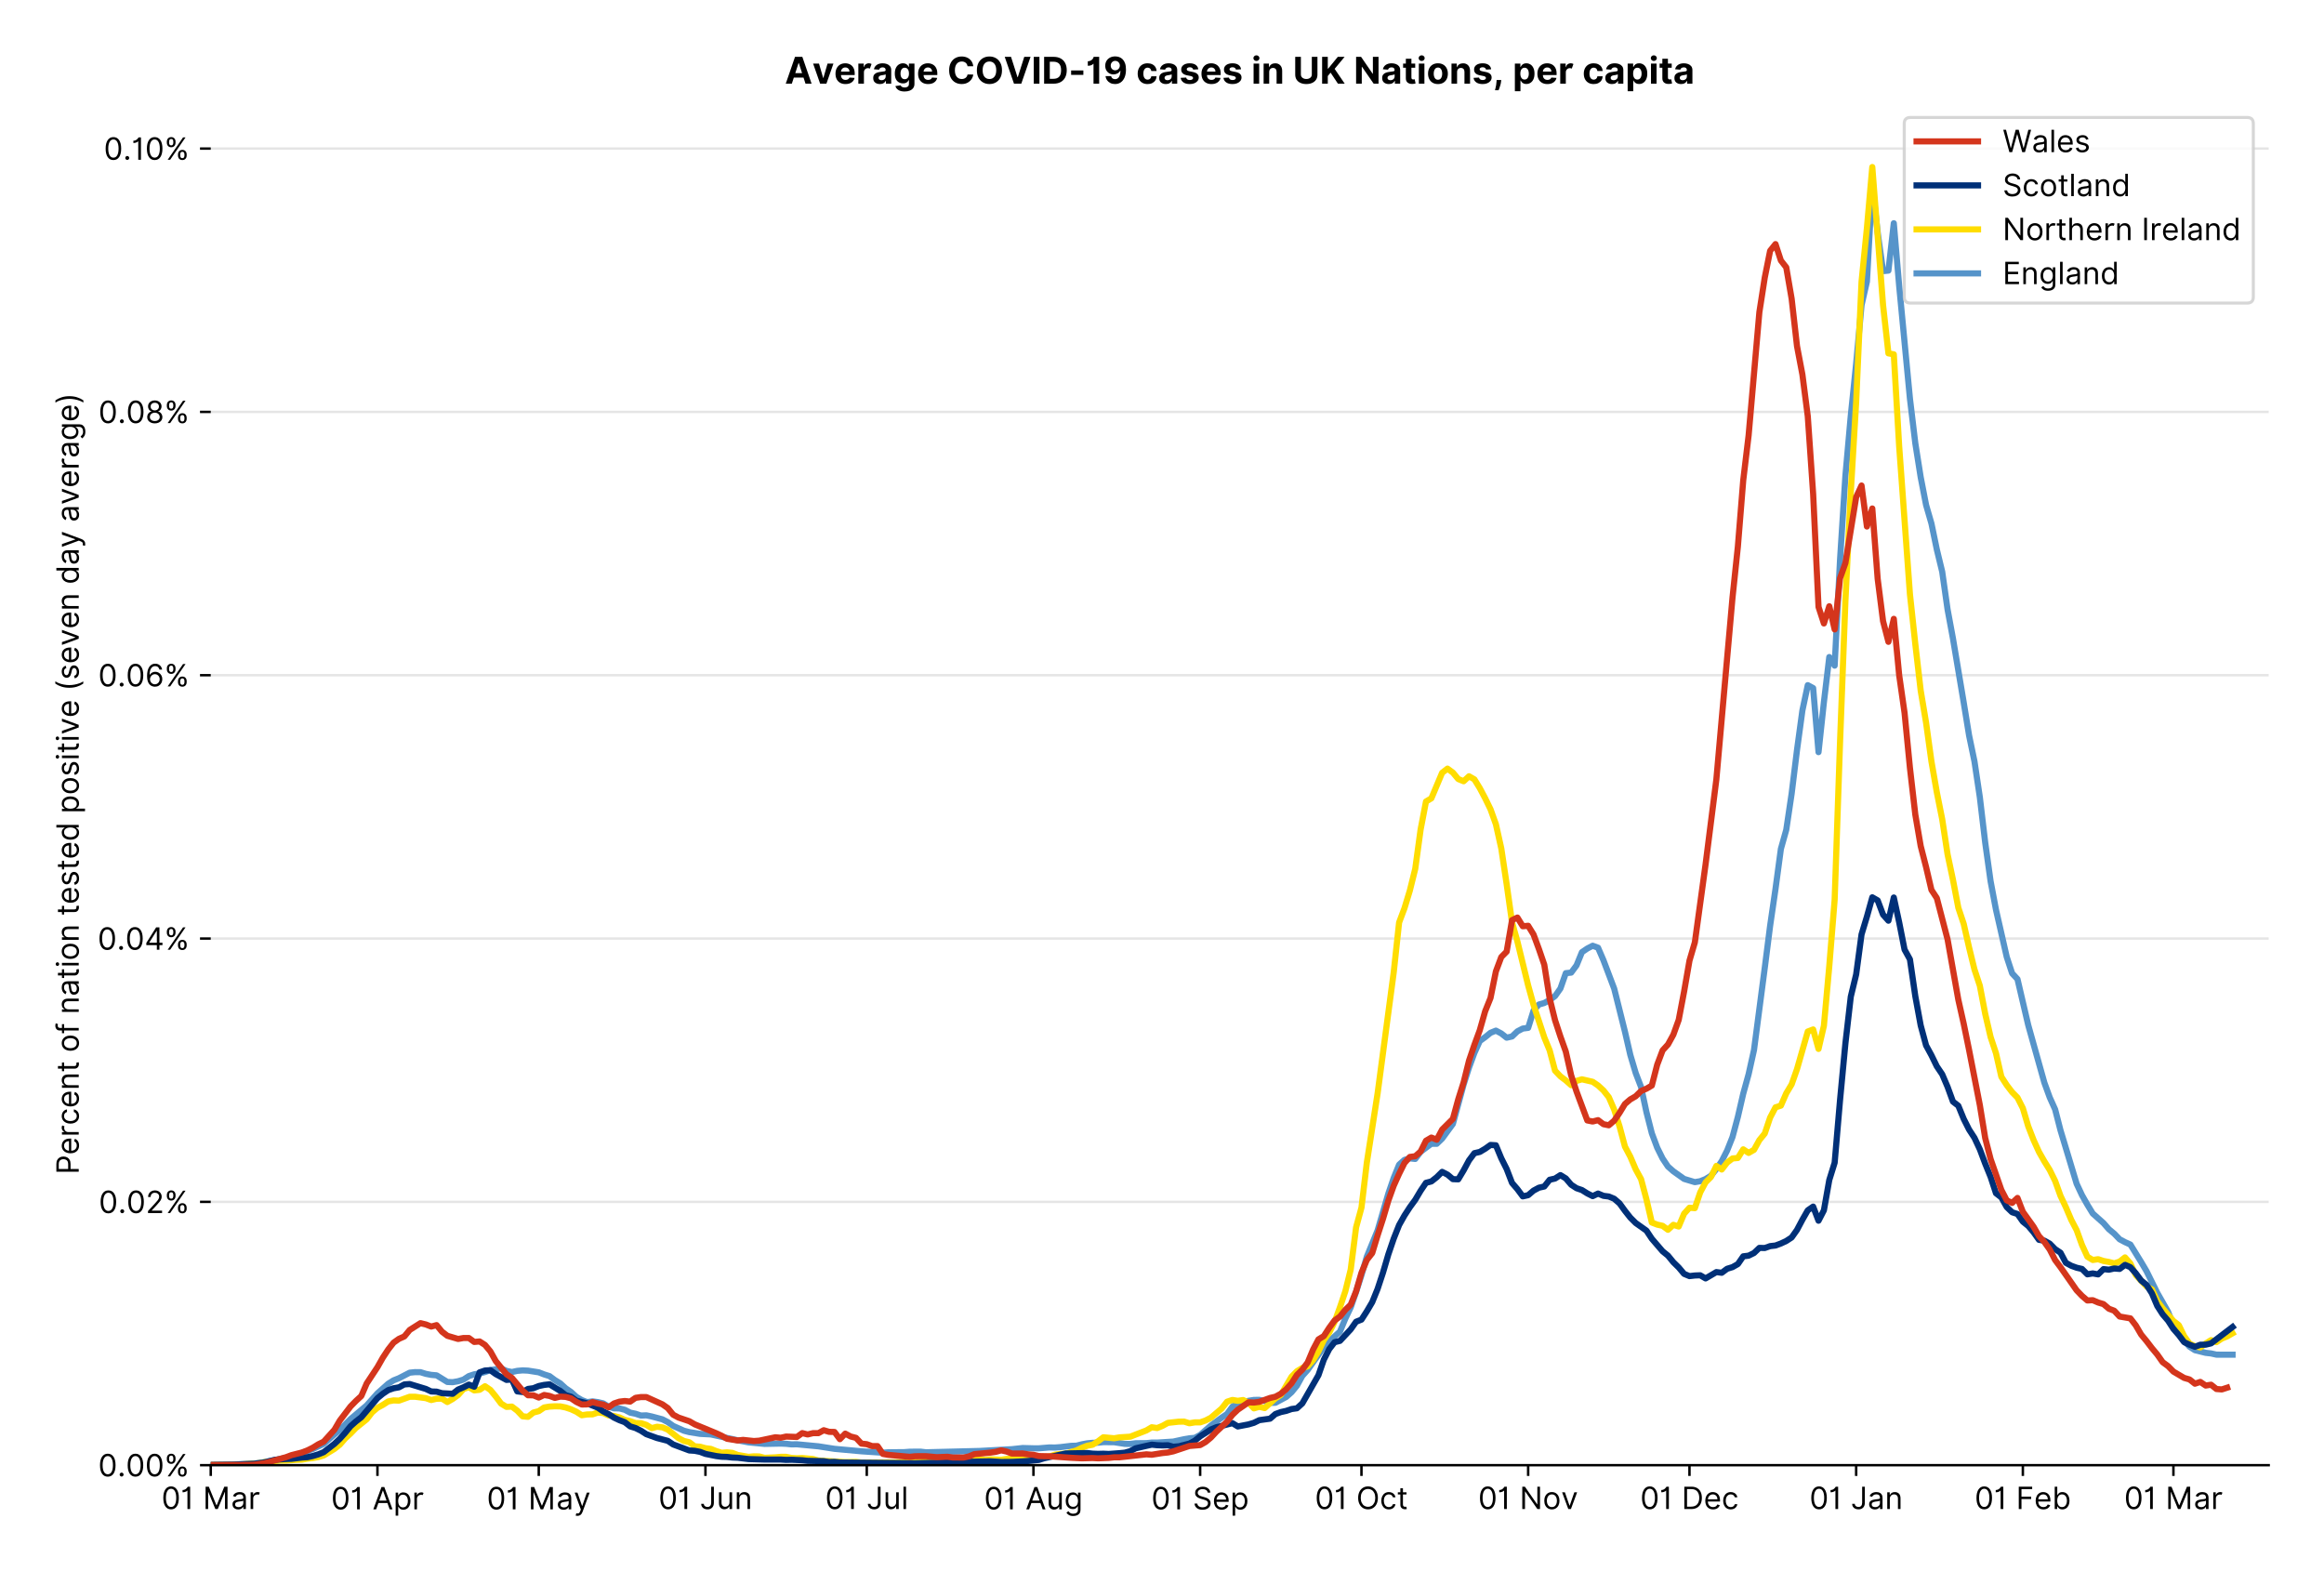 <?xml version="1.0" encoding="utf-8" standalone="no"?>
<!DOCTYPE svg PUBLIC "-//W3C//DTD SVG 1.1//EN"
  "http://www.w3.org/Graphics/SVG/1.1/DTD/svg11.dtd">
<!-- Created with matplotlib (https://matplotlib.org/) -->
<svg version="1.1" viewBox="0 0 756.175 511.276" xmlns="http://www.w3.org/2000/svg" xmlns:xlink="http://www.w3.org/1999/xlink">
 <defs>
  <style type="text/css">*{stroke-linecap:butt;stroke-linejoin:round;}</style>
 </defs>
 <g id="figure_1">
  <g id="patch_1">
   <path d="M 0 511.276 
L 756.175 511.276 
L 756.175 0 
L 0 0 
z
" style="fill:#ffffff;"/>
  </g>
  <g id="axes_1">
   <g id="patch_2">
    <path d="M 68.575 476.745 
L 738.175 476.745 
L 738.175 33.225 
L 68.575 33.225 
z
" style="fill:#ffffff;"/>
   </g>
   <g id="matplotlib.axis_1">
    <g id="xtick_1">
     <g id="line2d_1">
      <defs>
       <path d="M 0 0 
L 0 3.5 
" id="m1e536ce6e1" style="stroke:#000000;stroke-width:0.8;"/>
      </defs>
      <g>
       <use style="stroke:#000000;stroke-width:0.8;" x="68.575" xlink:href="#m1e536ce6e1" y="476.745"/>
      </g>
     </g>
     <g id="text_1">
      <!-- 01 Mar -->
      <g transform="translate(52.538 491.018)scale(0.1 -0.1)">
       <defs>
        <path d="M 31.25 -1 
Q 19.219 -1 12.594 8.766 
Q 5.969 18.531 5.969 36.359 
Q 5.969 54.047 12.641 63.875 
Q 19.312 73.719 31.25 73.719 
Q 43.188 73.719 49.859 63.875 
Q 56.531 54.047 56.531 36.359 
Q 56.531 18.531 49.906 8.766 
Q 43.297 -1 31.25 -1 
z
M 31.25 6.812 
Q 39.203 6.812 43.609 14.484 
Q 48.016 22.156 48.016 36.359 
Q 48.016 50.531 43.578 58.281 
Q 39.141 66.047 31.25 66.047 
Q 23.375 66.047 18.922 58.281 
Q 14.484 50.531 14.484 36.359 
Q 14.484 22.156 18.906 14.484 
Q 23.328 6.812 31.25 6.812 
z
" id="Inter-Regular-48"/>
        <path d="M 30.828 72.734 
L 30.828 0 
L 22.016 0 
L 22.016 59.938 
L 21.453 59.938 
Q 20.953 58.953 18.891 57.688 
Q 16.828 56.422 13.562 55.484 
Q 10.297 54.547 6.109 54.547 
L 6.109 61.938 
Q 10.328 61.938 13.422 63.453 
Q 16.516 64.984 18.594 67.047 
Q 20.672 69.109 21.75 70.766 
Q 22.828 72.438 23.016 72.734 
z
" id="Inter-Regular-49"/>
        <path id="Inter-Regular-32"/>
        <path d="M 8.812 72.734 
L 19.312 72.734 
L 44.031 12.359 
L 44.891 12.359 
L 69.609 72.734 
L 80.109 72.734 
L 80.109 0 
L 71.875 0 
L 71.875 55.25 
L 71.172 55.25 
L 48.438 0 
L 40.484 0 
L 17.75 55.25 
L 17.047 55.25 
L 17.047 0 
L 8.812 0 
z
" id="Inter-Regular-77"/>
        <path d="M 23.719 -1.281 
Q 18.531 -1.281 14.312 0.688 
Q 10.094 2.656 7.594 6.406 
Q 5.109 10.156 5.109 15.484 
Q 5.109 20.172 6.953 23.094 
Q 8.812 26.031 11.891 27.703 
Q 14.984 29.375 18.734 30.203 
Q 22.484 31.031 26.281 31.531 
Q 31.25 32.172 34.359 32.5 
Q 37.469 32.844 38.906 33.656 
Q 40.344 34.484 40.344 36.5 
L 40.344 36.797 
Q 40.344 42.047 37.484 44.953 
Q 34.625 47.875 28.844 47.875 
Q 22.828 47.875 19.422 45.234 
Q 16.016 42.609 14.625 39.625 
L 6.672 42.469 
Q 8.812 47.438 12.375 50.219 
Q 15.953 53.016 20.188 54.125 
Q 24.438 55.25 28.547 55.25 
Q 31.188 55.25 34.609 54.625 
Q 38.031 54.016 41.25 52.094 
Q 44.469 50.172 46.594 46.297 
Q 48.719 42.438 48.719 35.938 
L 48.719 0 
L 40.344 0 
L 40.344 7.391 
L 39.922 7.391 
Q 39.062 5.609 37.078 3.578 
Q 35.094 1.562 31.781 0.141 
Q 28.484 -1.281 23.719 -1.281 
z
M 25 6.25 
Q 29.969 6.25 33.391 8.203 
Q 36.828 10.156 38.578 13.234 
Q 40.344 16.328 40.344 19.75 
L 40.344 27.422 
Q 39.812 26.781 38.016 26.266 
Q 36.219 25.75 33.891 25.375 
Q 31.578 25 29.391 24.734 
Q 27.203 24.469 25.859 24.297 
Q 22.594 23.859 19.766 22.922 
Q 16.938 21.984 15.219 20.109 
Q 13.5 18.25 13.5 15.062 
Q 13.5 10.688 16.75 8.469 
Q 20 6.25 25 6.25 
z
" id="Inter-Regular-97"/>
        <path d="M 7.672 0 
L 7.672 54.547 
L 15.766 54.547 
L 15.766 46.312 
L 16.344 46.312 
Q 17.797 50.359 21.703 52.875 
Q 25.609 55.391 30.547 55.391 
Q 32.812 55.391 34.516 54.859 
Q 36.219 54.328 37.5 53.406 
L 34.656 46.312 
Q 33.766 46.766 32.578 47.031 
Q 31.391 47.297 29.828 47.297 
Q 23.859 47.297 19.953 43.656 
Q 16.047 40.016 16.047 34.516 
L 16.047 0 
z
" id="Inter-Regular-114"/>
       </defs>
       <use xlink:href="#Inter-Regular-48"/>
       <use x="62.5" xlink:href="#Inter-Regular-49"/>
       <use x="106.676" xlink:href="#Inter-Regular-32"/>
       <use x="134.801" xlink:href="#Inter-Regular-77"/>
       <use x="225.994" xlink:href="#Inter-Regular-97"/>
       <use x="282.386" xlink:href="#Inter-Regular-114"/>
      </g>
     </g>
    </g>
    <g id="xtick_2">
     <g id="line2d_2">
      <g>
       <use style="stroke:#000000;stroke-width:0.8;" x="122.813" xlink:href="#m1e536ce6e1" y="476.745"/>
      </g>
     </g>
     <g id="text_2">
      <!-- 01 Apr -->
      <g transform="translate(107.727 491.117)scale(0.1 -0.1)">
       <defs>
        <path d="M 11.797 0 
L 2.562 0 
L 29.266 72.734 
L 38.359 72.734 
L 65.062 0 
L 55.828 0 
L 48.516 20.594 
L 19.109 20.594 
z
M 21.875 28.406 
L 45.734 28.406 
L 34.094 61.219 
L 33.531 61.219 
z
" id="Inter-Regular-65"/>
        <path d="M 7.672 -20.453 
L 7.672 54.547 
L 15.766 54.547 
L 15.766 45.875 
L 16.766 45.875 
Q 17.688 47.297 19.328 49.516 
Q 20.984 51.734 24.094 53.484 
Q 27.203 55.25 32.531 55.25 
Q 39.422 55.25 44.672 51.797 
Q 49.938 48.359 52.875 42.031 
Q 55.828 35.719 55.828 27.125 
Q 55.828 18.469 52.875 12.125 
Q 49.938 5.781 44.703 2.312 
Q 39.484 -1.141 32.672 -1.141 
Q 27.422 -1.141 24.25 0.609 
Q 21.094 2.375 19.391 4.625 
Q 17.688 6.891 16.766 8.375 
L 16.047 8.375 
L 16.047 -20.453 
z
M 15.906 27.266 
Q 15.906 18 19.938 12.188 
Q 23.969 6.391 31.531 6.391 
Q 36.797 6.391 40.328 9.172 
Q 43.859 11.969 45.641 16.703 
Q 47.438 21.453 47.438 27.266 
Q 47.438 33.031 45.672 37.656 
Q 43.922 42.297 40.391 45.016 
Q 36.859 47.734 31.531 47.734 
Q 23.859 47.734 19.875 42.078 
Q 15.906 36.438 15.906 27.266 
z
" id="Inter-Regular-112"/>
       </defs>
       <use xlink:href="#Inter-Regular-48"/>
       <use x="62.5" xlink:href="#Inter-Regular-49"/>
       <use x="106.676" xlink:href="#Inter-Regular-32"/>
       <use x="134.801" xlink:href="#Inter-Regular-65"/>
       <use x="202.415" xlink:href="#Inter-Regular-112"/>
       <use x="263.352" xlink:href="#Inter-Regular-114"/>
      </g>
     </g>
    </g>
    <g id="xtick_3">
     <g id="line2d_3">
      <g>
       <use style="stroke:#000000;stroke-width:0.8;" x="175.3" xlink:href="#m1e536ce6e1" y="476.745"/>
      </g>
     </g>
     <g id="text_3">
      <!-- 01 May -->
      <g transform="translate(158.397 491.117)scale(0.1 -0.1)">
       <defs>
        <path d="M 12.781 -21.172 
Q 10.656 -21.172 8.984 -20.828 
Q 7.312 -20.484 6.672 -20.172 
L 8.812 -12.781 
Q 13.391 -13.953 16.453 -12.719 
Q 19.531 -11.5 21.734 -5.391 
L 23.578 -0.281 
L 3.406 54.547 
L 12.5 54.547 
L 27.562 11.078 
L 28.125 11.078 
L 43.188 54.547 
L 52.281 54.547 
L 28.844 -8.812 
Q 24.219 -21.172 12.781 -21.172 
z
" id="Inter-Regular-121"/>
       </defs>
       <use xlink:href="#Inter-Regular-48"/>
       <use x="62.5" xlink:href="#Inter-Regular-49"/>
       <use x="106.676" xlink:href="#Inter-Regular-32"/>
       <use x="134.801" xlink:href="#Inter-Regular-77"/>
       <use x="225.994" xlink:href="#Inter-Regular-97"/>
       <use x="282.386" xlink:href="#Inter-Regular-121"/>
      </g>
     </g>
    </g>
    <g id="xtick_4">
     <g id="line2d_4">
      <g>
       <use style="stroke:#000000;stroke-width:0.8;" x="229.538" xlink:href="#m1e536ce6e1" y="476.745"/>
      </g>
     </g>
     <g id="text_4">
      <!-- 01 Jun -->
      <g transform="translate(214.254 491.018)scale(0.1 -0.1)">
       <defs>
        <path d="M 36.656 72.734 
L 45.453 72.734 
L 45.453 20.734 
Q 45.453 10.266 39.828 4.625 
Q 34.203 -1 24.719 -1 
Q 18.75 -1 14.094 1.188 
Q 9.453 3.375 6.781 7.422 
Q 4.125 11.469 4.125 17.047 
L 12.781 17.047 
Q 12.781 12.422 16.156 9.609 
Q 19.531 6.812 24.719 6.812 
Q 30.438 6.812 33.547 10.375 
Q 36.656 13.953 36.656 20.734 
z
" id="Inter-Regular-74"/>
        <path d="M 42.047 22.297 
L 42.047 54.547 
L 50.422 54.547 
L 50.422 0 
L 42.047 0 
L 42.047 9.234 
L 41.484 9.234 
Q 39.562 5.078 35.516 2.188 
Q 31.469 -0.703 25.281 -0.703 
Q 17.609 -0.703 12.641 4.375 
Q 7.672 9.453 7.672 19.891 
L 7.672 54.547 
L 16.047 54.547 
L 16.047 20.453 
Q 16.047 14.484 19.406 10.938 
Q 22.766 7.391 27.984 7.391 
Q 31.109 7.391 34.359 8.984 
Q 37.609 10.578 39.828 13.875 
Q 42.047 17.188 42.047 22.297 
z
" id="Inter-Regular-117"/>
        <path d="M 16.047 32.812 
L 16.047 0 
L 7.672 0 
L 7.672 54.547 
L 15.766 54.547 
L 15.766 46.016 
L 16.484 46.016 
Q 18.391 50.172 22.297 52.703 
Q 26.203 55.25 32.391 55.25 
Q 40.656 55.25 45.75 50.172 
Q 50.859 45.094 50.859 34.656 
L 50.859 0 
L 42.469 0 
L 42.469 34.094 
Q 42.469 40.516 39.125 44.125 
Q 35.797 47.734 29.969 47.734 
Q 23.969 47.734 20 43.844 
Q 16.047 39.953 16.047 32.812 
z
" id="Inter-Regular-110"/>
       </defs>
       <use xlink:href="#Inter-Regular-48"/>
       <use x="62.5" xlink:href="#Inter-Regular-49"/>
       <use x="106.676" xlink:href="#Inter-Regular-32"/>
       <use x="134.801" xlink:href="#Inter-Regular-74"/>
       <use x="189.063" xlink:href="#Inter-Regular-117"/>
       <use x="247.159" xlink:href="#Inter-Regular-110"/>
      </g>
     </g>
    </g>
    <g id="xtick_5">
     <g id="line2d_5">
      <g>
       <use style="stroke:#000000;stroke-width:0.8;" x="282.026" xlink:href="#m1e536ce6e1" y="476.745"/>
      </g>
     </g>
     <g id="text_5">
      <!-- 01 Jul -->
      <g transform="translate(268.482 491.018)scale(0.1 -0.1)">
       <defs>
        <path d="M 16.047 72.734 
L 16.047 0 
L 7.672 0 
L 7.672 72.734 
z
" id="Inter-Regular-108"/>
       </defs>
       <use xlink:href="#Inter-Regular-48"/>
       <use x="62.5" xlink:href="#Inter-Regular-49"/>
       <use x="106.676" xlink:href="#Inter-Regular-32"/>
       <use x="134.801" xlink:href="#Inter-Regular-74"/>
       <use x="189.063" xlink:href="#Inter-Regular-117"/>
       <use x="247.159" xlink:href="#Inter-Regular-108"/>
      </g>
     </g>
    </g>
    <g id="xtick_6">
     <g id="line2d_6">
      <g>
       <use style="stroke:#000000;stroke-width:0.8;" x="336.263" xlink:href="#m1e536ce6e1" y="476.745"/>
      </g>
     </g>
     <g id="text_6">
      <!-- 01 Aug -->
      <g transform="translate(320.192 491.117)scale(0.1 -0.1)">
       <defs>
        <path d="M 29.688 -21.594 
Q 20.562 -21.594 15.25 -18.266 
Q 9.938 -14.953 7.391 -10.656 
L 14.062 -5.969 
Q 15.203 -7.453 16.938 -9.391 
Q 18.688 -11.328 21.719 -12.766 
Q 24.75 -14.203 29.688 -14.203 
Q 36.297 -14.203 40.594 -11 
Q 44.891 -7.812 44.891 -1 
L 44.891 10.078 
L 44.172 10.078 
Q 43.25 8.594 41.562 6.406 
Q 39.875 4.219 36.734 2.531 
Q 33.594 0.859 28.266 0.859 
Q 21.656 0.859 16.422 3.984 
Q 11.188 7.109 8.141 13.062 
Q 5.109 19.031 5.109 27.562 
Q 5.109 35.938 8.062 42.172 
Q 11.016 48.406 16.266 51.828 
Q 21.516 55.25 28.406 55.25 
Q 33.734 55.25 36.875 53.484 
Q 40.016 51.734 41.703 49.516 
Q 43.391 47.297 44.312 45.875 
L 45.172 45.875 
L 45.172 54.547 
L 53.266 54.547 
L 53.266 -1.562 
Q 53.266 -8.594 50.078 -13.016 
Q 46.906 -17.438 41.562 -19.516 
Q 36.219 -21.594 29.688 -21.594 
z
M 29.406 8.375 
Q 36.969 8.375 41 13.5 
Q 45.031 18.641 45.031 27.703 
Q 45.031 36.547 41.047 42.141 
Q 37.078 47.734 29.406 47.734 
Q 24.078 47.734 20.547 45.031 
Q 17.016 42.328 15.25 37.781 
Q 13.5 33.234 13.5 27.703 
Q 13.5 19.172 17.5 13.766 
Q 21.516 8.375 29.406 8.375 
z
" id="Inter-Regular-103"/>
       </defs>
       <use xlink:href="#Inter-Regular-48"/>
       <use x="62.5" xlink:href="#Inter-Regular-49"/>
       <use x="106.676" xlink:href="#Inter-Regular-32"/>
       <use x="134.801" xlink:href="#Inter-Regular-65"/>
       <use x="202.415" xlink:href="#Inter-Regular-117"/>
       <use x="260.511" xlink:href="#Inter-Regular-103"/>
      </g>
     </g>
    </g>
    <g id="xtick_7">
     <g id="line2d_7">
      <g>
       <use style="stroke:#000000;stroke-width:0.8;" x="390.501" xlink:href="#m1e536ce6e1" y="476.745"/>
      </g>
     </g>
     <g id="text_7">
      <!-- 01 Sep -->
      <g transform="translate(374.613 491.117)scale(0.1 -0.1)">
       <defs>
        <path d="M 48.578 54.547 
Q 47.938 59.938 43.391 62.922 
Q 38.844 65.906 32.25 65.906 
Q 25 65.906 20.594 62.484 
Q 16.188 59.062 16.188 53.828 
Q 16.188 49.922 18.578 47.531 
Q 20.984 45.141 24.266 43.797 
Q 27.562 42.469 30.25 41.766 
L 37.641 39.766 
Q 40.484 39.031 43.984 37.719 
Q 47.484 36.406 50.688 34.141 
Q 53.906 31.891 56 28.375 
Q 58.094 24.859 58.094 19.75 
Q 58.094 13.844 55.016 9.078 
Q 51.953 4.328 46.078 1.516 
Q 40.203 -1.281 31.812 -1.281 
Q 20.094 -1.281 13.203 4.25 
Q 6.328 9.797 5.688 18.75 
L 14.781 18.75 
Q 15.125 14.625 17.562 11.938 
Q 20 9.266 23.734 7.969 
Q 27.484 6.672 31.812 6.672 
Q 36.859 6.672 40.875 8.328 
Q 44.891 9.984 47.234 12.938 
Q 49.578 15.906 49.578 19.891 
Q 49.578 23.516 47.547 25.781 
Q 45.531 28.047 42.219 29.469 
Q 38.922 30.891 35.094 31.953 
L 26.141 34.516 
Q 17.609 36.969 12.641 41.516 
Q 7.672 46.062 7.672 53.406 
Q 7.672 59.516 10.984 64.078 
Q 14.312 68.641 19.938 71.172 
Q 25.562 73.719 32.531 73.719 
Q 39.562 73.719 45.031 71.219 
Q 50.5 68.719 53.703 64.375 
Q 56.922 60.047 57.109 54.547 
z
" id="Inter-Regular-83"/>
        <path d="M 30.547 -1.141 
Q 22.656 -1.141 16.953 2.359 
Q 11.266 5.859 8.188 12.156 
Q 5.109 18.469 5.109 26.844 
Q 5.109 35.234 8.188 41.641 
Q 11.266 48.047 16.781 51.641 
Q 22.297 55.25 29.688 55.25 
Q 33.953 55.25 38.109 53.828 
Q 42.266 52.422 45.672 49.234 
Q 49.078 46.062 51.094 40.844 
Q 53.125 35.625 53.125 27.984 
L 53.125 24.438 
L 13.531 24.438 
Q 13.812 15.703 18.484 11.047 
Q 23.156 6.391 30.547 6.391 
Q 35.484 6.391 39.031 8.516 
Q 42.578 10.656 44.172 14.922 
L 52.281 12.641 
Q 50.359 6.469 44.594 2.656 
Q 38.844 -1.141 30.547 -1.141 
z
M 13.531 31.672 
L 44.609 31.672 
Q 44.609 38.594 40.547 43.156 
Q 36.5 47.734 29.688 47.734 
Q 24.891 47.734 21.375 45.484 
Q 17.859 43.25 15.828 39.578 
Q 13.812 35.906 13.531 31.672 
z
" id="Inter-Regular-101"/>
       </defs>
       <use xlink:href="#Inter-Regular-48"/>
       <use x="62.5" xlink:href="#Inter-Regular-49"/>
       <use x="106.676" xlink:href="#Inter-Regular-32"/>
       <use x="134.801" xlink:href="#Inter-Regular-83"/>
       <use x="198.58" xlink:href="#Inter-Regular-101"/>
       <use x="256.818" xlink:href="#Inter-Regular-112"/>
      </g>
     </g>
    </g>
    <g id="xtick_8">
     <g id="line2d_8">
      <g>
       <use style="stroke:#000000;stroke-width:0.8;" x="442.989" xlink:href="#m1e536ce6e1" y="476.745"/>
      </g>
     </g>
     <g id="text_8">
      <!-- 01 Oct -->
      <g transform="translate(427.833 491.018)scale(0.1 -0.1)">
       <defs>
        <path d="M 70.172 36.359 
Q 70.172 24.859 66.016 16.469 
Q 61.859 8.094 54.609 3.547 
Q 47.375 -1 38.062 -1 
Q 28.766 -1 21.516 3.547 
Q 14.281 8.094 10.125 16.469 
Q 5.969 24.859 5.969 36.359 
Q 5.969 47.875 10.125 56.25 
Q 14.281 64.625 21.516 69.172 
Q 28.766 73.719 38.062 73.719 
Q 47.375 73.719 54.609 69.172 
Q 61.859 64.625 66.016 56.25 
Q 70.172 47.875 70.172 36.359 
z
M 61.656 36.359 
Q 61.656 45.812 58.5 52.312 
Q 55.359 58.812 50.016 62.141 
Q 44.672 65.484 38.062 65.484 
Q 31.469 65.484 26.125 62.141 
Q 20.781 58.812 17.625 52.312 
Q 14.484 45.812 14.484 36.359 
Q 14.484 26.922 17.625 20.422 
Q 20.781 13.922 26.125 10.578 
Q 31.469 7.25 38.062 7.25 
Q 44.672 7.25 50.016 10.578 
Q 55.359 13.922 58.5 20.422 
Q 61.656 26.922 61.656 36.359 
z
" id="Inter-Regular-79"/>
        <path d="M 29.828 -1.141 
Q 22.156 -1.141 16.609 2.484 
Q 11.078 6.109 8.094 12.469 
Q 5.109 18.828 5.109 26.984 
Q 5.109 35.297 8.188 41.672 
Q 11.266 48.047 16.781 51.641 
Q 22.297 55.25 29.688 55.25 
Q 35.438 55.25 40.047 53.125 
Q 44.672 51 47.609 47.156 
Q 50.562 43.328 51.281 38.203 
L 42.906 38.203 
Q 41.938 41.938 38.656 44.828 
Q 35.375 47.734 29.828 47.734 
Q 22.484 47.734 17.984 42.141 
Q 13.5 36.547 13.5 27.266 
Q 13.5 17.797 17.938 12.094 
Q 22.375 6.391 29.828 6.391 
Q 34.734 6.391 38.234 8.906 
Q 41.734 11.438 42.906 15.906 
L 51.281 15.906 
Q 50.562 11.078 47.781 7.219 
Q 45 3.375 40.438 1.109 
Q 35.875 -1.141 29.828 -1.141 
z
" id="Inter-Regular-99"/>
        <path d="M 31.391 54.547 
L 31.391 47.438 
L 19.75 47.438 
L 19.75 15.625 
Q 19.75 12.078 20.797 10.312 
Q 21.844 8.562 23.484 7.969 
Q 25.141 7.391 26.984 7.391 
Q 28.375 7.391 29.266 7.547 
Q 30.156 7.703 30.688 7.812 
L 32.391 0.281 
Q 31.531 -0.031 30 -0.359 
Q 28.484 -0.703 26.141 -0.703 
Q 22.594 -0.703 19.188 0.812 
Q 15.797 2.344 13.578 5.469 
Q 11.359 8.594 11.359 13.359 
L 11.359 47.438 
L 3.125 47.438 
L 3.125 54.547 
L 11.359 54.547 
L 11.359 67.609 
L 19.75 67.609 
L 19.75 54.547 
z
" id="Inter-Regular-116"/>
       </defs>
       <use xlink:href="#Inter-Regular-48"/>
       <use x="62.5" xlink:href="#Inter-Regular-49"/>
       <use x="106.676" xlink:href="#Inter-Regular-32"/>
       <use x="134.801" xlink:href="#Inter-Regular-79"/>
       <use x="210.938" xlink:href="#Inter-Regular-99"/>
       <use x="266.761" xlink:href="#Inter-Regular-116"/>
      </g>
     </g>
    </g>
    <g id="xtick_9">
     <g id="line2d_9">
      <g>
       <use style="stroke:#000000;stroke-width:0.8;" x="497.226" xlink:href="#m1e536ce6e1" y="476.745"/>
      </g>
     </g>
     <g id="text_9">
      <!-- 01 Nov -->
      <g transform="translate(480.955 491.018)scale(0.1 -0.1)">
       <defs>
        <path d="M 66.484 72.734 
L 66.484 0 
L 57.953 0 
L 18.328 57.109 
L 17.609 57.109 
L 17.609 0 
L 8.812 0 
L 8.812 72.734 
L 17.328 72.734 
L 57.109 15.484 
L 57.812 15.484 
L 57.812 72.734 
z
" id="Inter-Regular-78"/>
        <path d="M 29.828 -1.141 
Q 22.438 -1.141 16.875 2.375 
Q 11.328 5.891 8.219 12.203 
Q 5.109 18.531 5.109 26.984 
Q 5.109 35.516 8.219 41.859 
Q 11.328 48.219 16.875 51.734 
Q 22.438 55.25 29.828 55.25 
Q 37.219 55.25 42.766 51.734 
Q 48.328 48.219 51.438 41.859 
Q 54.547 35.516 54.547 26.984 
Q 54.547 18.531 51.438 12.203 
Q 48.328 5.891 42.766 2.375 
Q 37.219 -1.141 29.828 -1.141 
z
M 29.828 6.391 
Q 35.438 6.391 39.062 9.266 
Q 42.688 12.141 44.422 16.828 
Q 46.172 21.516 46.172 26.984 
Q 46.172 32.453 44.422 37.172 
Q 42.688 41.906 39.062 44.812 
Q 35.438 47.734 29.828 47.734 
Q 24.219 47.734 20.594 44.812 
Q 16.969 41.906 15.234 37.172 
Q 13.5 32.453 13.5 26.984 
Q 13.5 21.516 15.234 16.828 
Q 16.969 12.141 20.594 9.266 
Q 24.219 6.391 29.828 6.391 
z
" id="Inter-Regular-111"/>
        <path d="M 52.281 54.547 
L 32.109 0 
L 23.578 0 
L 3.406 54.547 
L 12.5 54.547 
L 27.562 11.078 
L 28.125 11.078 
L 43.188 54.547 
z
" id="Inter-Regular-118"/>
       </defs>
       <use xlink:href="#Inter-Regular-48"/>
       <use x="62.5" xlink:href="#Inter-Regular-49"/>
       <use x="106.676" xlink:href="#Inter-Regular-32"/>
       <use x="134.801" xlink:href="#Inter-Regular-78"/>
       <use x="210.085" xlink:href="#Inter-Regular-111"/>
       <use x="269.744" xlink:href="#Inter-Regular-118"/>
      </g>
     </g>
    </g>
    <g id="xtick_10">
     <g id="line2d_10">
      <g>
       <use style="stroke:#000000;stroke-width:0.8;" x="549.714" xlink:href="#m1e536ce6e1" y="476.745"/>
      </g>
     </g>
     <g id="text_10">
      <!-- 01 Dec -->
      <g transform="translate(533.678 491.018)scale(0.1 -0.1)">
       <defs>
        <path d="M 31.25 0 
L 8.812 0 
L 8.812 72.734 
L 32.25 72.734 
Q 42.828 72.734 50.359 68.375 
Q 57.891 64.031 61.891 55.906 
Q 65.906 47.797 65.906 36.5 
Q 65.906 25.141 61.859 16.953 
Q 57.812 8.766 50.062 4.375 
Q 42.328 0 31.25 0 
z
M 17.609 7.812 
L 30.688 7.812 
Q 44.219 7.812 50.797 15.5 
Q 57.391 23.188 57.391 36.5 
Q 57.391 49.719 50.922 57.312 
Q 44.469 64.922 31.672 64.922 
L 17.609 64.922 
z
" id="Inter-Regular-68"/>
       </defs>
       <use xlink:href="#Inter-Regular-48"/>
       <use x="62.5" xlink:href="#Inter-Regular-49"/>
       <use x="106.676" xlink:href="#Inter-Regular-32"/>
       <use x="134.801" xlink:href="#Inter-Regular-68"/>
       <use x="206.676" xlink:href="#Inter-Regular-101"/>
       <use x="264.915" xlink:href="#Inter-Regular-99"/>
      </g>
     </g>
    </g>
    <g id="xtick_11">
     <g id="line2d_11">
      <g>
       <use style="stroke:#000000;stroke-width:0.8;" x="603.952" xlink:href="#m1e536ce6e1" y="476.745"/>
      </g>
     </g>
     <g id="text_11">
      <!-- 01 Jan -->
      <g transform="translate(588.753 491.018)scale(0.1 -0.1)">
       <use xlink:href="#Inter-Regular-48"/>
       <use x="62.5" xlink:href="#Inter-Regular-49"/>
       <use x="106.676" xlink:href="#Inter-Regular-32"/>
       <use x="134.801" xlink:href="#Inter-Regular-74"/>
       <use x="189.063" xlink:href="#Inter-Regular-97"/>
       <use x="245.455" xlink:href="#Inter-Regular-110"/>
      </g>
     </g>
    </g>
    <g id="xtick_12">
     <g id="line2d_12">
      <g>
       <use style="stroke:#000000;stroke-width:0.8;" x="658.189" xlink:href="#m1e536ce6e1" y="476.745"/>
      </g>
     </g>
     <g id="text_12">
      <!-- 01 Feb -->
      <g transform="translate(642.5 491.018)scale(0.1 -0.1)">
       <defs>
        <path d="M 8.812 0 
L 8.812 72.734 
L 52.422 72.734 
L 52.422 64.922 
L 17.609 64.922 
L 17.609 40.344 
L 49.156 40.344 
L 49.156 32.531 
L 17.609 32.531 
L 17.609 0 
z
" id="Inter-Regular-70"/>
        <path d="M 8.812 0 
L 8.812 72.734 
L 17.188 72.734 
L 17.188 45.875 
L 17.906 45.875 
Q 18.828 47.297 20.469 49.516 
Q 22.125 51.734 25.234 53.484 
Q 28.344 55.25 33.672 55.25 
Q 40.562 55.25 45.812 51.797 
Q 51.062 48.359 54.016 42.031 
Q 56.969 35.719 56.969 27.125 
Q 56.969 18.469 54.016 12.125 
Q 51.062 5.781 45.844 2.312 
Q 40.625 -1.141 33.812 -1.141 
Q 28.547 -1.141 25.391 0.609 
Q 22.234 2.375 20.531 4.625 
Q 18.828 6.891 17.906 8.375 
L 16.906 8.375 
L 16.906 0 
z
M 17.047 27.266 
Q 17.047 18 21.078 12.188 
Q 25.109 6.391 32.672 6.391 
Q 37.922 6.391 41.453 9.172 
Q 45 11.969 46.781 16.703 
Q 48.578 21.453 48.578 27.266 
Q 48.578 33.031 46.812 37.656 
Q 45.062 42.297 41.531 45.016 
Q 38 47.734 32.672 47.734 
Q 25 47.734 21.016 42.078 
Q 17.047 36.438 17.047 27.266 
z
" id="Inter-Regular-98"/>
       </defs>
       <use xlink:href="#Inter-Regular-48"/>
       <use x="62.5" xlink:href="#Inter-Regular-49"/>
       <use x="106.676" xlink:href="#Inter-Regular-32"/>
       <use x="134.801" xlink:href="#Inter-Regular-70"/>
       <use x="193.466" xlink:href="#Inter-Regular-101"/>
       <use x="251.705" xlink:href="#Inter-Regular-98"/>
      </g>
     </g>
    </g>
    <g id="xtick_13">
     <g id="line2d_13">
      <g>
       <use style="stroke:#000000;stroke-width:0.8;" x="707.178" xlink:href="#m1e536ce6e1" y="476.745"/>
      </g>
     </g>
     <g id="text_13">
      <!-- 01 Mar -->
      <g transform="translate(691.141 491.018)scale(0.1 -0.1)">
       <use xlink:href="#Inter-Regular-48"/>
       <use x="62.5" xlink:href="#Inter-Regular-49"/>
       <use x="106.676" xlink:href="#Inter-Regular-32"/>
       <use x="134.801" xlink:href="#Inter-Regular-77"/>
       <use x="225.994" xlink:href="#Inter-Regular-97"/>
       <use x="282.386" xlink:href="#Inter-Regular-114"/>
      </g>
     </g>
    </g>
   </g>
   <g id="matplotlib.axis_2">
    <g id="ytick_1">
     <g id="line2d_14">
      <path clip-path="url(#p984f6e8725)" d="M 68.575 476.745 
L 738.175 476.745 
" style="fill:none;stroke:#e5e5e5;stroke-linecap:square;stroke-width:0.8;"/>
     </g>
     <g id="line2d_15">
      <defs>
       <path d="M 0 0 
L -3.5 0 
" id="md8d50c1c64" style="stroke:#000000;stroke-width:0.8;"/>
      </defs>
      <g>
       <use style="stroke:#000000;stroke-width:0.8;" x="68.575" xlink:href="#md8d50c1c64" y="476.745"/>
      </g>
     </g>
     <g id="text_14">
      <!-- 0.00% -->
      <g transform="translate(31.944 480.382)scale(0.1 -0.1)">
       <defs>
        <path d="M 13.781 -0.562 
Q 11.156 -0.562 9.266 1.312 
Q 7.391 3.203 7.391 5.828 
Q 7.391 8.453 9.266 10.328 
Q 11.156 12.219 13.781 12.219 
Q 16.406 12.219 18.281 10.328 
Q 20.172 8.453 20.172 5.828 
Q 20.172 3.203 18.281 1.312 
Q 16.406 -0.562 13.781 -0.562 
z
" id="Inter-Regular-46"/>
        <path d="M 44.609 13.641 
L 44.609 17.469 
Q 44.609 21.453 46.25 24.766 
Q 47.906 28.094 51.078 30.094 
Q 54.266 32.109 58.812 32.109 
Q 63.422 32.109 66.547 30.094 
Q 69.672 28.094 71.266 24.766 
Q 72.875 21.453 72.875 17.469 
L 72.875 13.641 
Q 72.875 9.656 71.25 6.328 
Q 69.641 3.016 66.5 1 
Q 63.359 -1 58.812 -1 
Q 54.188 -1 51.031 1 
Q 47.875 3.016 46.234 6.328 
Q 44.609 9.656 44.609 13.641 
z
M 8.375 55.25 
L 8.375 59.094 
Q 8.375 63.062 10.031 66.375 
Q 11.688 69.703 14.859 71.703 
Q 18.047 73.719 22.594 73.719 
Q 27.203 73.719 30.328 71.703 
Q 33.453 69.703 35.047 66.375 
Q 36.656 63.062 36.656 59.094 
L 36.656 55.25 
Q 36.656 51.281 35.031 47.953 
Q 33.422 44.641 30.266 42.625 
Q 27.125 40.625 22.594 40.625 
Q 17.969 40.625 14.812 42.625 
Q 11.656 44.641 10.016 47.953 
Q 8.375 51.281 8.375 55.25 
z
M 11.078 0 
L 61.078 72.734 
L 69.172 72.734 
L 19.172 0 
z
M 51.844 17.469 
L 51.844 13.641 
Q 51.844 10.328 53.406 7.719 
Q 54.969 5.109 58.812 5.109 
Q 62.531 5.109 64.078 7.719 
Q 65.625 10.328 65.625 13.641 
L 65.625 17.469 
Q 65.625 20.781 64.125 23.391 
Q 62.641 26 58.812 26 
Q 55.078 26 53.453 23.391 
Q 51.844 20.781 51.844 17.469 
z
M 15.625 59.094 
L 15.625 55.25 
Q 15.625 51.953 17.188 49.344 
Q 18.75 46.734 22.594 46.734 
Q 26.312 46.734 27.859 49.344 
Q 29.406 51.953 29.406 55.25 
L 29.406 59.094 
Q 29.406 62.391 27.906 65 
Q 26.422 67.609 22.594 67.609 
Q 18.859 67.609 17.234 65 
Q 15.625 62.391 15.625 59.094 
z
" id="Inter-Regular-37"/>
       </defs>
       <use xlink:href="#Inter-Regular-48"/>
       <use x="62.5" xlink:href="#Inter-Regular-46"/>
       <use x="90.057" xlink:href="#Inter-Regular-48"/>
       <use x="152.557" xlink:href="#Inter-Regular-48"/>
       <use x="215.057" xlink:href="#Inter-Regular-37"/>
      </g>
     </g>
    </g>
    <g id="ytick_2">
     <g id="line2d_16">
      <path clip-path="url(#p984f6e8725)" d="M 68.575 391.065 
L 738.175 391.065 
" style="fill:none;stroke:#e5e5e5;stroke-linecap:square;stroke-width:0.8;"/>
     </g>
     <g id="line2d_17">
      <g>
       <use style="stroke:#000000;stroke-width:0.8;" x="68.575" xlink:href="#md8d50c1c64" y="391.065"/>
      </g>
     </g>
     <g id="text_15">
      <!-- 0.02% -->
      <g transform="translate(32.142 394.702)scale(0.1 -0.1)">
       <defs>
        <path d="M 7.531 0 
L 7.531 6.391 
L 31.531 32.672 
Q 35.766 37.281 38.5 40.703 
Q 41.234 44.141 42.562 47.172 
Q 43.891 50.219 43.891 53.547 
Q 43.891 59.297 39.891 62.672 
Q 35.906 66.047 29.969 66.047 
Q 23.656 66.047 19.922 62.266 
Q 16.188 58.484 16.188 52.266 
L 7.812 52.266 
Q 7.812 58.672 10.75 63.5 
Q 13.703 68.328 18.797 71.016 
Q 23.906 73.719 30.25 73.719 
Q 36.656 73.719 41.578 71.016 
Q 46.516 68.328 49.312 63.734 
Q 52.125 59.156 52.125 53.547 
Q 52.125 49.531 50.688 45.719 
Q 49.25 41.906 45.719 37.234 
Q 42.188 32.562 35.938 25.859 
L 19.609 8.375 
L 19.609 7.812 
L 53.406 7.812 
L 53.406 0 
z
" id="Inter-Regular-50"/>
       </defs>
       <use xlink:href="#Inter-Regular-48"/>
       <use x="62.5" xlink:href="#Inter-Regular-46"/>
       <use x="90.057" xlink:href="#Inter-Regular-48"/>
       <use x="152.557" xlink:href="#Inter-Regular-50"/>
       <use x="213.068" xlink:href="#Inter-Regular-37"/>
      </g>
     </g>
    </g>
    <g id="ytick_3">
     <g id="line2d_18">
      <path clip-path="url(#p984f6e8725)" d="M 68.575 305.385 
L 738.175 305.385 
" style="fill:none;stroke:#e5e5e5;stroke-linecap:square;stroke-width:0.8;"/>
     </g>
     <g id="line2d_19">
      <g>
       <use style="stroke:#000000;stroke-width:0.8;" x="68.575" xlink:href="#md8d50c1c64" y="305.385"/>
      </g>
     </g>
     <g id="text_16">
      <!-- 0.04% -->
      <g transform="translate(31.773 309.022)scale(0.1 -0.1)">
       <defs>
        <path d="M 5.828 14.922 
L 5.828 22.156 
L 37.781 72.734 
L 48.438 72.734 
L 48.438 22.734 
L 58.375 22.734 
L 58.375 14.922 
L 48.438 14.922 
L 48.438 0 
L 40.062 0 
L 40.062 14.922 
z
M 40.062 22.734 
L 40.062 61.5 
L 39.484 61.5 
L 15.344 23.297 
L 15.344 22.734 
z
" id="Inter-Regular-52"/>
       </defs>
       <use xlink:href="#Inter-Regular-48"/>
       <use x="62.5" xlink:href="#Inter-Regular-46"/>
       <use x="90.057" xlink:href="#Inter-Regular-48"/>
       <use x="152.557" xlink:href="#Inter-Regular-52"/>
       <use x="216.761" xlink:href="#Inter-Regular-37"/>
      </g>
     </g>
    </g>
    <g id="ytick_4">
     <g id="line2d_20">
      <path clip-path="url(#p984f6e8725)" d="M 68.575 219.705 
L 738.175 219.705 
" style="fill:none;stroke:#e5e5e5;stroke-linecap:square;stroke-width:0.8;"/>
     </g>
     <g id="line2d_21">
      <g>
       <use style="stroke:#000000;stroke-width:0.8;" x="68.575" xlink:href="#md8d50c1c64" y="219.705"/>
      </g>
     </g>
     <g id="text_17">
      <!-- 0.06% -->
      <g transform="translate(31.958 223.341)scale(0.1 -0.1)">
       <defs>
        <path d="M 31.672 -1 
Q 27.203 -0.922 22.719 0.703 
Q 18.25 2.344 14.562 6.234 
Q 10.875 10.125 8.625 16.781 
Q 6.391 23.438 6.391 33.516 
Q 6.391 52.906 13.453 63.375 
Q 20.531 73.859 32.812 73.859 
Q 41.969 73.859 48.016 68.5 
Q 54.078 63.141 55.406 54.547 
L 46.734 54.547 
Q 45.531 59.547 42.047 62.797 
Q 38.562 66.047 32.812 66.047 
Q 24.359 66.047 19.516 58.672 
Q 14.672 51.312 14.625 37.922 
L 15.203 37.922 
Q 18.188 42.438 22.828 45 
Q 27.484 47.578 33.094 47.578 
Q 39.344 47.578 44.531 44.469 
Q 49.719 41.375 52.844 35.922 
Q 55.969 30.469 55.969 23.438 
Q 55.969 16.688 52.953 11.094 
Q 49.938 5.5 44.484 2.219 
Q 39.031 -1.062 31.672 -1 
z
M 31.672 6.812 
Q 36.156 6.812 39.719 9.047 
Q 43.297 11.297 45.359 15.062 
Q 47.438 18.828 47.438 23.438 
Q 47.438 27.953 45.438 31.656 
Q 43.438 35.375 39.938 37.562 
Q 36.438 39.766 31.969 39.766 
Q 27.453 39.766 23.828 37.453 
Q 20.203 35.156 18.078 31.406 
Q 15.953 27.656 15.906 23.297 
Q 15.906 18.969 17.953 15.203 
Q 20 11.438 23.562 9.125 
Q 27.125 6.812 31.672 6.812 
z
" id="Inter-Regular-54"/>
       </defs>
       <use xlink:href="#Inter-Regular-48"/>
       <use x="62.5" xlink:href="#Inter-Regular-46"/>
       <use x="90.057" xlink:href="#Inter-Regular-48"/>
       <use x="152.557" xlink:href="#Inter-Regular-54"/>
       <use x="214.915" xlink:href="#Inter-Regular-37"/>
      </g>
     </g>
    </g>
    <g id="ytick_5">
     <g id="line2d_22">
      <path clip-path="url(#p984f6e8725)" d="M 68.575 134.025 
L 738.175 134.025 
" style="fill:none;stroke:#e5e5e5;stroke-linecap:square;stroke-width:0.8;"/>
     </g>
     <g id="line2d_23">
      <g>
       <use style="stroke:#000000;stroke-width:0.8;" x="68.575" xlink:href="#md8d50c1c64" y="134.025"/>
      </g>
     </g>
     <g id="text_18">
      <!-- 0.08% -->
      <g transform="translate(32.028 137.661)scale(0.1 -0.1)">
       <defs>
        <path d="M 30.828 -1 
Q 23.516 -1 17.922 1.609 
Q 12.328 4.219 9.203 8.812 
Q 6.078 13.422 6.109 19.312 
Q 6.078 23.938 7.922 27.859 
Q 9.766 31.781 12.969 34.422 
Q 16.188 37.078 20.172 37.781 
L 20.172 38.203 
Q 14.953 39.562 11.859 44.078 
Q 8.766 48.609 8.812 54.406 
Q 8.766 59.938 11.609 64.297 
Q 14.453 68.672 19.438 71.188 
Q 24.438 73.719 30.828 73.719 
Q 37.141 73.719 42.109 71.188 
Q 47.094 68.672 49.953 64.297 
Q 52.812 59.938 52.844 54.406 
Q 52.812 48.609 49.703 44.078 
Q 46.594 39.562 41.484 38.203 
L 41.484 37.781 
Q 45.422 37.078 48.578 34.422 
Q 51.734 31.781 53.609 27.859 
Q 55.5 23.938 55.547 19.312 
Q 55.5 13.422 52.359 8.812 
Q 49.219 4.219 43.656 1.609 
Q 38.109 -1 30.828 -1 
z
M 30.828 6.812 
Q 38.219 6.812 42.531 10.344 
Q 46.844 13.891 46.875 19.75 
Q 46.844 23.859 44.75 27.016 
Q 42.656 30.188 39.047 32 
Q 35.438 33.812 30.828 33.812 
Q 26.172 33.812 22.531 32 
Q 18.891 30.188 16.812 27.016 
Q 14.734 23.859 14.781 19.75 
Q 14.734 13.891 19.031 10.344 
Q 23.328 6.812 30.828 6.812 
z
M 30.828 41.328 
Q 36.688 41.328 40.484 44.75 
Q 44.281 48.188 44.312 53.828 
Q 44.281 59.375 40.562 62.703 
Q 36.859 66.047 30.828 66.047 
Q 24.719 66.047 21 62.703 
Q 17.297 59.375 17.328 53.828 
Q 17.297 48.188 21.078 44.75 
Q 24.859 41.328 30.828 41.328 
z
" id="Inter-Regular-56"/>
       </defs>
       <use xlink:href="#Inter-Regular-48"/>
       <use x="62.5" xlink:href="#Inter-Regular-46"/>
       <use x="90.057" xlink:href="#Inter-Regular-48"/>
       <use x="152.557" xlink:href="#Inter-Regular-56"/>
       <use x="214.205" xlink:href="#Inter-Regular-37"/>
      </g>
     </g>
    </g>
    <g id="ytick_6">
     <g id="line2d_24">
      <path clip-path="url(#p984f6e8725)" d="M 68.575 48.344 
L 738.175 48.344 
" style="fill:none;stroke:#e5e5e5;stroke-linecap:square;stroke-width:0.8;"/>
     </g>
     <g id="line2d_25">
      <g>
       <use style="stroke:#000000;stroke-width:0.8;" x="68.575" xlink:href="#md8d50c1c64" y="48.344"/>
      </g>
     </g>
     <g id="text_19">
      <!-- 0.10% -->
      <g transform="translate(33.777 51.981)scale(0.1 -0.1)">
       <use xlink:href="#Inter-Regular-48"/>
       <use x="62.5" xlink:href="#Inter-Regular-46"/>
       <use x="90.057" xlink:href="#Inter-Regular-49"/>
       <use x="134.233" xlink:href="#Inter-Regular-48"/>
       <use x="196.733" xlink:href="#Inter-Regular-37"/>
      </g>
     </g>
    </g>
    <g id="text_20">
     <!-- Percent of nation tested positive (seven day average) -->
     <g transform="translate(25.614 382.124)rotate(-90)scale(0.1 -0.1)">
      <defs>
       <path d="M 8.812 0 
L 8.812 72.734 
L 33.375 72.734 
Q 41.938 72.734 47.391 69.656 
Q 52.844 66.578 55.469 61.359 
Q 58.094 56.141 58.094 49.719 
Q 58.094 43.281 55.484 38.031 
Q 52.875 32.781 47.438 29.672 
Q 42.016 26.562 33.531 26.562 
L 17.609 26.562 
L 17.609 0 
z
M 17.609 34.375 
L 33.234 34.375 
Q 42.016 34.375 45.719 38.781 
Q 49.438 43.188 49.438 49.719 
Q 49.438 56.281 45.703 60.594 
Q 41.969 64.922 33.094 64.922 
L 17.609 64.922 
z
" id="Inter-Regular-80"/>
       <path d="M 31.969 54.547 
L 31.969 47.438 
L 19.75 47.438 
L 19.75 0 
L 11.359 0 
L 11.359 47.438 
L 2.562 47.438 
L 2.562 54.547 
L 11.359 54.547 
L 11.359 62.078 
Q 11.359 66.766 13.562 69.891 
Q 15.766 73.016 19.281 74.578 
Q 22.797 76.141 26.703 76.141 
Q 29.797 76.141 31.75 75.641 
Q 33.703 75.141 34.656 74.719 
L 32.25 67.469 
Q 31.609 67.688 30.484 68 
Q 29.375 68.328 27.562 68.328 
Q 23.406 68.328 21.578 66.234 
Q 19.75 64.141 19.75 60.078 
L 19.75 54.547 
z
" id="Inter-Regular-102"/>
       <path d="M 7.672 0 
L 7.672 54.547 
L 16.047 54.547 
L 16.047 0 
z
M 11.938 63.641 
Q 9.484 63.641 7.719 65.297 
Q 5.969 66.969 5.969 69.312 
Q 5.969 71.656 7.719 73.328 
Q 9.484 75 11.938 75 
Q 14.391 75 16.141 73.328 
Q 17.906 71.656 17.906 69.312 
Q 17.906 66.969 16.141 65.297 
Q 14.391 63.641 11.938 63.641 
z
" id="Inter-Regular-105"/>
       <path d="M 46.312 42.328 
L 38.781 40.203 
Q 37.672 43.047 35.078 45.531 
Q 32.5 48.016 26.984 48.016 
Q 21.984 48.016 18.656 45.719 
Q 15.344 43.438 15.344 39.922 
Q 15.344 36.797 17.609 34.984 
Q 19.891 33.172 24.719 31.953 
L 32.812 29.969 
Q 47.297 26.422 47.297 15.203 
Q 47.297 10.516 44.609 6.812 
Q 41.938 3.125 37.141 0.984 
Q 32.359 -1.141 26 -1.141 
Q 17.656 -1.141 12.188 2.484 
Q 6.719 6.109 5.25 13.062 
L 13.219 15.062 
Q 15.453 6.25 25.859 6.25 
Q 31.719 6.25 35.172 8.75 
Q 38.641 11.25 38.641 14.766 
Q 38.641 20.562 30.547 22.438 
L 21.453 24.578 
Q 13.953 26.344 10.453 30.094 
Q 6.969 33.844 6.969 39.484 
Q 6.969 44.109 9.578 47.656 
Q 12.188 51.203 16.703 53.219 
Q 21.234 55.25 26.984 55.25 
Q 35.094 55.25 39.719 51.703 
Q 44.359 48.156 46.312 42.328 
z
" id="Inter-Regular-115"/>
       <path d="M 28.266 -1.141 
Q 21.453 -1.141 16.234 2.312 
Q 11.016 5.781 8.062 12.125 
Q 5.109 18.469 5.109 27.125 
Q 5.109 35.719 8.062 42.031 
Q 11.016 48.359 16.266 51.797 
Q 21.516 55.25 28.406 55.25 
Q 33.734 55.25 36.844 53.484 
Q 39.953 51.734 41.594 49.516 
Q 43.25 47.297 44.172 45.875 
L 44.891 45.875 
L 44.891 72.734 
L 53.266 72.734 
L 53.266 0 
L 45.172 0 
L 45.172 8.375 
L 44.172 8.375 
Q 43.25 6.891 41.547 4.625 
Q 39.844 2.375 36.688 0.609 
Q 33.531 -1.141 28.266 -1.141 
z
M 29.406 6.391 
Q 36.969 6.391 41 12.188 
Q 45.031 18 45.031 27.266 
Q 45.031 36.438 41.047 42.078 
Q 37.078 47.734 29.406 47.734 
Q 24.078 47.734 20.547 45.016 
Q 17.016 42.297 15.25 37.656 
Q 13.5 33.031 13.5 27.266 
Q 13.5 21.453 15.281 16.703 
Q 17.078 11.969 20.609 9.172 
Q 24.156 6.391 29.406 6.391 
z
" id="Inter-Regular-100"/>
       <path d="M 10.656 30.688 
Q 10.656 44.109 14.156 55.375 
Q 17.656 66.656 24.156 76.141 
L 31.531 76.141 
Q 28.125 71.453 25.359 63.984 
Q 22.594 56.531 20.953 47.828 
Q 19.312 39.141 19.312 30.688 
Q 19.312 22.234 20.953 13.531 
Q 22.594 4.828 25.359 -2.625 
Q 28.125 -10.078 31.531 -14.766 
L 24.156 -14.766 
Q 17.656 -5.297 14.156 5.984 
Q 10.656 17.266 10.656 30.688 
z
" id="Inter-Regular-40"/>
       <path d="M 25.594 30.312 
Q 25.594 16.891 22.094 5.609 
Q 18.609 -5.656 12.109 -15.141 
L 4.719 -15.141 
Q 8.125 -10.453 10.891 -2.984 
Q 13.672 4.469 15.297 13.156 
Q 16.938 21.859 16.938 30.312 
Q 16.938 38.766 15.297 47.469 
Q 13.672 56.172 10.891 63.625 
Q 8.125 71.078 4.719 75.766 
L 12.109 75.766 
Q 18.609 66.297 22.094 55.016 
Q 25.594 43.734 25.594 30.312 
z
" id="Inter-Regular-41"/>
      </defs>
      <use xlink:href="#Inter-Regular-80"/>
      <use x="63.494" xlink:href="#Inter-Regular-101"/>
      <use x="121.733" xlink:href="#Inter-Regular-114"/>
      <use x="160.085" xlink:href="#Inter-Regular-99"/>
      <use x="215.909" xlink:href="#Inter-Regular-101"/>
      <use x="274.148" xlink:href="#Inter-Regular-110"/>
      <use x="332.671" xlink:href="#Inter-Regular-116"/>
      <use x="369.034" xlink:href="#Inter-Regular-32"/>
      <use x="397.159" xlink:href="#Inter-Regular-111"/>
      <use x="456.818" xlink:href="#Inter-Regular-102"/>
      <use x="492.898" xlink:href="#Inter-Regular-32"/>
      <use x="521.023" xlink:href="#Inter-Regular-110"/>
      <use x="579.546" xlink:href="#Inter-Regular-97"/>
      <use x="635.938" xlink:href="#Inter-Regular-116"/>
      <use x="672.301" xlink:href="#Inter-Regular-105"/>
      <use x="696.023" xlink:href="#Inter-Regular-111"/>
      <use x="755.682" xlink:href="#Inter-Regular-110"/>
      <use x="814.205" xlink:href="#Inter-Regular-32"/>
      <use x="842.33" xlink:href="#Inter-Regular-116"/>
      <use x="878.693" xlink:href="#Inter-Regular-101"/>
      <use x="936.932" xlink:href="#Inter-Regular-115"/>
      <use x="989.205" xlink:href="#Inter-Regular-116"/>
      <use x="1025.568" xlink:href="#Inter-Regular-101"/>
      <use x="1083.807" xlink:href="#Inter-Regular-100"/>
      <use x="1145.881" xlink:href="#Inter-Regular-32"/>
      <use x="1174.006" xlink:href="#Inter-Regular-112"/>
      <use x="1234.943" xlink:href="#Inter-Regular-111"/>
      <use x="1294.602" xlink:href="#Inter-Regular-115"/>
      <use x="1346.875" xlink:href="#Inter-Regular-105"/>
      <use x="1370.597" xlink:href="#Inter-Regular-116"/>
      <use x="1406.96" xlink:href="#Inter-Regular-105"/>
      <use x="1430.682" xlink:href="#Inter-Regular-118"/>
      <use x="1486.364" xlink:href="#Inter-Regular-101"/>
      <use x="1544.603" xlink:href="#Inter-Regular-32"/>
      <use x="1572.728" xlink:href="#Inter-Regular-40"/>
      <use x="1608.949" xlink:href="#Inter-Regular-115"/>
      <use x="1661.222" xlink:href="#Inter-Regular-101"/>
      <use x="1719.46" xlink:href="#Inter-Regular-118"/>
      <use x="1775.142" xlink:href="#Inter-Regular-101"/>
      <use x="1833.381" xlink:href="#Inter-Regular-110"/>
      <use x="1891.904" xlink:href="#Inter-Regular-32"/>
      <use x="1920.029" xlink:href="#Inter-Regular-100"/>
      <use x="1982.103" xlink:href="#Inter-Regular-97"/>
      <use x="2038.495" xlink:href="#Inter-Regular-121"/>
      <use x="2094.176" xlink:href="#Inter-Regular-32"/>
      <use x="2122.301" xlink:href="#Inter-Regular-97"/>
      <use x="2178.694" xlink:href="#Inter-Regular-118"/>
      <use x="2234.375" xlink:href="#Inter-Regular-101"/>
      <use x="2292.614" xlink:href="#Inter-Regular-114"/>
      <use x="2330.966" xlink:href="#Inter-Regular-97"/>
      <use x="2387.358" xlink:href="#Inter-Regular-103"/>
      <use x="2448.296" xlink:href="#Inter-Regular-101"/>
      <use x="2506.535" xlink:href="#Inter-Regular-41"/>
     </g>
    </g>
   </g>
   <g id="line2d_26">
    <path clip-path="url(#p984f6e8725)" d="M 14.337 476.73 
L 42.331 476.743 
L 68.575 476.686 
L 80.822 476.348 
L 84.321 476.065 
L 93.069 474.328 
L 96.569 473.379 
L 101.817 471.469 
L 105.317 469.808 
L 108.816 466.744 
L 110.565 465.276 
L 114.065 461.731 
L 119.313 457.301 
L 122.813 453.364 
L 126.312 450.236 
L 128.061 449.141 
L 129.811 448.445 
L 133.31 446.641 
L 135.06 446.466 
L 136.809 446.481 
L 138.559 447.022 
L 140.308 447.36 
L 142.058 447.507 
L 145.557 449.663 
L 147.307 449.737 
L 149.056 449.427 
L 150.806 448.891 
L 152.556 447.752 
L 154.305 447.176 
L 156.055 446.903 
L 157.804 446.436 
L 159.554 445.802 
L 163.053 445.263 
L 164.803 446.067 
L 166.552 446.434 
L 168.302 446.054 
L 170.052 445.9 
L 171.801 445.976 
L 175.3 446.529 
L 177.05 447.209 
L 178.8 447.76 
L 180.549 449.054 
L 182.299 450.121 
L 184.048 451.717 
L 185.798 452.92 
L 187.548 454.519 
L 189.297 455.555 
L 191.047 456.233 
L 192.796 455.991 
L 194.546 456.226 
L 196.296 456.638 
L 198.045 457.713 
L 199.795 458.246 
L 201.544 458.271 
L 203.294 458.723 
L 205.044 459.644 
L 206.793 460.004 
L 208.543 460.591 
L 210.292 460.522 
L 212.042 460.889 
L 215.541 461.826 
L 217.291 462.733 
L 219.04 463.966 
L 222.54 465.53 
L 224.289 465.988 
L 227.788 466.55 
L 231.288 466.737 
L 240.036 468.641 
L 243.535 469.313 
L 248.784 469.819 
L 254.032 469.715 
L 255.782 469.785 
L 257.532 469.972 
L 259.281 469.942 
L 266.279 470.605 
L 271.528 471.426 
L 280.276 472.224 
L 287.275 472.688 
L 289.024 472.549 
L 294.273 472.498 
L 296.023 472.365 
L 299.522 472.345 
L 301.271 472.547 
L 318.767 472.114 
L 329.265 471.536 
L 332.764 471.16 
L 336.263 471.253 
L 338.013 471.256 
L 341.512 470.969 
L 343.262 471.003 
L 345.011 470.869 
L 348.511 470.452 
L 350.26 470.403 
L 352.01 469.953 
L 353.759 469.634 
L 355.509 469.468 
L 357.259 469.425 
L 359.008 469.241 
L 362.507 469.264 
L 366.007 469.809 
L 367.756 469.834 
L 369.506 469.613 
L 373.005 469.569 
L 374.755 469.387 
L 376.504 469.393 
L 381.753 469.063 
L 385.252 468.3 
L 387.002 467.992 
L 388.751 467.853 
L 390.501 466.909 
L 394 463.84 
L 397.499 461.275 
L 399.249 460.098 
L 400.998 457.699 
L 402.748 456.528 
L 404.498 456.271 
L 406.247 455.796 
L 407.997 455.51 
L 409.746 455.485 
L 411.496 455.866 
L 413.246 456.478 
L 414.995 456.436 
L 418.494 454.55 
L 420.244 453.008 
L 421.994 450.869 
L 423.743 447.695 
L 425.493 445.739 
L 430.742 438.329 
L 432.491 436.401 
L 435.99 433.279 
L 437.74 429.056 
L 439.49 425.399 
L 441.239 420.365 
L 442.989 414.908 
L 444.738 408.892 
L 448.238 400.35 
L 451.737 388.358 
L 453.486 383.264 
L 455.236 378.957 
L 456.986 377.399 
L 458.735 376.909 
L 460.485 377.1 
L 462.234 374.755 
L 465.734 372.151 
L 467.483 372.176 
L 469.233 370.495 
L 472.732 365.706 
L 476.231 352.863 
L 477.981 347.367 
L 479.73 342.611 
L 481.48 338.743 
L 483.23 337.481 
L 484.979 336.056 
L 486.729 335.348 
L 488.478 336.268 
L 490.228 337.643 
L 491.978 337.252 
L 493.727 335.581 
L 495.477 334.672 
L 497.226 334.449 
L 498.976 328.832 
L 500.726 326.853 
L 502.475 326.355 
L 504.225 325.39 
L 505.974 324.108 
L 507.724 321.642 
L 509.474 316.65 
L 511.223 316.47 
L 512.973 314.112 
L 514.722 309.817 
L 516.472 308.631 
L 518.222 307.727 
L 519.971 308.368 
L 521.721 312.431 
L 525.22 321.685 
L 528.719 335.674 
L 530.469 343.257 
L 532.218 349.148 
L 533.968 353.702 
L 535.717 361.882 
L 537.467 368.746 
L 539.217 373.43 
L 540.966 376.954 
L 542.716 379.569 
L 544.465 381.111 
L 547.965 383.593 
L 551.464 384.646 
L 553.213 384.343 
L 554.963 383.64 
L 556.713 382.553 
L 558.462 380.39 
L 560.212 377.808 
L 561.961 374.37 
L 563.711 369.975 
L 565.461 363.425 
L 567.21 355.853 
L 568.96 349.512 
L 570.709 341.649 
L 574.209 314.951 
L 575.958 301.22 
L 577.708 289.228 
L 579.457 276.232 
L 581.207 270.01 
L 582.957 258.237 
L 584.706 244.011 
L 586.456 231.171 
L 588.205 222.937 
L 589.955 223.887 
L 591.705 244.729 
L 593.454 228.48 
L 595.204 213.788 
L 596.953 216.586 
L 598.703 182.219 
L 600.453 154.799 
L 602.202 135.242 
L 603.952 118.336 
L 605.701 99.289 
L 607.451 91.602 
L 609.201 59.96 
L 610.95 75.658 
L 612.7 88.223 
L 614.449 88.044 
L 616.199 72.635 
L 617.949 93.025 
L 621.448 129.688 
L 623.197 144.223 
L 624.947 155.267 
L 626.697 164.294 
L 628.446 170.344 
L 630.196 178.806 
L 631.945 186.013 
L 633.695 198.304 
L 635.445 207.758 
L 638.944 228.586 
L 640.693 239.297 
L 642.443 247.731 
L 644.193 259.402 
L 645.942 274.197 
L 647.692 286.739 
L 649.441 295.985 
L 652.941 311.361 
L 654.69 316.694 
L 656.44 318.578 
L 659.939 333.562 
L 665.188 352.291 
L 666.937 357.087 
L 668.687 360.978 
L 670.436 367.781 
L 675.685 385.162 
L 677.435 388.898 
L 679.184 391.991 
L 680.934 394.854 
L 684.433 397.972 
L 686.183 399.973 
L 687.932 401.424 
L 689.682 403.243 
L 691.432 404.168 
L 693.181 404.961 
L 696.68 410.638 
L 698.43 413.606 
L 701.929 420.679 
L 705.428 426.816 
L 707.178 431.158 
L 708.928 433.871 
L 710.677 436.24 
L 712.427 438.193 
L 714.176 439.326 
L 717.676 440.186 
L 719.425 440.384 
L 721.175 440.778 
L 726.424 440.795 
L 726.424 440.795 
" style="fill:none;stroke:#5694ca;stroke-linecap:square;stroke-width:2;"/>
   </g>
   <g id="line2d_27">
    <path clip-path="url(#p984f6e8725)" d="M 21.336 476.745 
L 75.573 476.68 
L 79.073 476.454 
L 84.321 476.099 
L 86.071 475.743 
L 87.821 475.678 
L 89.57 475.388 
L 91.32 475.226 
L 93.069 475.258 
L 96.569 475 
L 98.318 474.935 
L 100.068 474.612 
L 101.817 474.418 
L 103.567 474.095 
L 105.317 473.578 
L 108.816 471.445 
L 110.565 470.055 
L 112.315 468.051 
L 114.065 466.435 
L 115.814 464.626 
L 119.313 461.814 
L 121.063 459.552 
L 122.813 458.065 
L 124.562 457.128 
L 126.312 455.997 
L 128.061 455.673 
L 129.811 455.738 
L 133.31 454.478 
L 135.06 454.478 
L 138.559 454.93 
L 140.308 455.544 
L 142.058 455.124 
L 143.808 455.092 
L 145.557 456.191 
L 147.307 455.189 
L 149.056 453.928 
L 150.806 451.957 
L 152.556 451.375 
L 154.305 452.409 
L 156.055 452.215 
L 157.804 451.052 
L 159.554 452.248 
L 161.304 454.381 
L 163.053 456.708 
L 164.803 457.774 
L 166.552 457.677 
L 168.302 459.002 
L 170.052 460.844 
L 171.801 461.006 
L 173.551 459.616 
L 175.3 459.164 
L 177.05 457.968 
L 178.8 457.677 
L 180.549 457.58 
L 182.299 457.613 
L 184.048 457.968 
L 185.798 458.55 
L 187.548 459.358 
L 189.297 460.489 
L 191.047 460.23 
L 192.796 460.198 
L 194.546 459.616 
L 196.296 459.778 
L 198.045 460.554 
L 199.795 460.747 
L 201.544 461.2 
L 203.294 462.008 
L 205.044 462.428 
L 206.793 463.042 
L 208.543 463.074 
L 210.292 463.624 
L 212.042 464.69 
L 213.792 464.238 
L 215.541 464.432 
L 217.291 465.175 
L 220.79 467.954 
L 222.54 468.859 
L 224.289 469.279 
L 226.039 470.605 
L 227.788 470.734 
L 229.538 471.219 
L 231.288 471.445 
L 233.037 472.156 
L 234.787 472.705 
L 236.536 472.576 
L 238.286 472.738 
L 240.036 473.416 
L 243.535 474.03 
L 245.284 473.869 
L 247.034 473.901 
L 248.784 474.353 
L 252.283 474.192 
L 254.032 474.03 
L 255.782 474.03 
L 257.532 474.386 
L 259.281 474.483 
L 261.031 474.418 
L 264.53 474.741 
L 266.279 475.226 
L 275.027 475.743 
L 278.527 475.678 
L 280.276 475.872 
L 290.774 475.84 
L 296.023 475.614 
L 297.772 475.743 
L 301.271 475.517 
L 303.021 475.678 
L 304.771 475.614 
L 306.52 475.323 
L 308.27 474.871 
L 311.769 474.709 
L 315.268 474.741 
L 317.018 474.58 
L 320.517 475.032 
L 322.267 474.838 
L 325.766 475 
L 327.515 474.709 
L 336.263 474.483 
L 339.763 474.03 
L 341.512 473.901 
L 343.262 473.319 
L 345.011 473.093 
L 346.761 472.996 
L 350.26 471.93 
L 352.01 471.089 
L 353.759 470.411 
L 355.509 470.087 
L 357.259 468.989 
L 359.008 467.664 
L 362.507 467.987 
L 364.257 467.696 
L 367.756 467.47 
L 373.005 465.434 
L 374.755 464.399 
L 376.504 464.658 
L 378.254 463.947 
L 380.003 462.977 
L 383.503 462.59 
L 385.252 462.557 
L 387.002 463.107 
L 388.751 462.816 
L 390.501 462.816 
L 392.251 462.202 
L 394 461.297 
L 397.499 458.324 
L 399.249 456.094 
L 400.998 455.512 
L 402.748 455.803 
L 404.498 455.544 
L 406.247 456.417 
L 407.997 458.259 
L 409.746 457.742 
L 411.496 458.162 
L 414.995 454.995 
L 416.745 453.896 
L 420.244 447.949 
L 421.994 446.172 
L 423.743 445.105 
L 425.493 444.588 
L 427.242 442.552 
L 428.992 439.741 
L 430.742 436.056 
L 432.491 433.6 
L 434.241 430.142 
L 435.99 425.359 
L 437.74 420.156 
L 439.49 413.078 
L 441.239 399.375 
L 442.989 392.944 
L 444.738 378.271 
L 448.238 355.778 
L 453.486 316.349 
L 455.236 300.158 
L 456.986 295.504 
L 458.735 289.751 
L 460.485 282.706 
L 462.234 269.908 
L 463.984 260.794 
L 465.734 259.76 
L 469.233 251.454 
L 470.982 250.097 
L 472.732 251.39 
L 474.482 253.49 
L 476.231 254.201 
L 477.981 252.585 
L 479.73 253.587 
L 481.48 256.431 
L 483.23 259.728 
L 484.979 263.315 
L 486.729 268.195 
L 488.478 276.048 
L 490.228 287.683 
L 491.978 300.093 
L 493.727 306.331 
L 497.226 320.648 
L 498.976 326.95 
L 502.475 337.55 
L 504.225 341.784 
L 505.974 348.377 
L 507.724 350.219 
L 509.474 351.544 
L 511.223 353.095 
L 512.973 351.706 
L 514.722 351.188 
L 518.222 351.996 
L 519.971 353.192 
L 521.721 354.808 
L 523.47 357.006 
L 525.22 361.046 
L 526.97 366.54 
L 528.719 373.068 
L 530.469 376.364 
L 532.218 380.469 
L 533.968 383.668 
L 535.717 390.261 
L 537.467 397.791 
L 539.217 398.47 
L 540.966 398.858 
L 542.716 400.151 
L 544.465 398.535 
L 546.215 399.084 
L 547.965 394.915 
L 549.714 392.976 
L 551.464 393.105 
L 553.213 387.967 
L 554.963 384.703 
L 556.713 382.957 
L 558.462 379.37 
L 560.212 380.533 
L 561.961 378.271 
L 563.711 376.946 
L 565.461 376.785 
L 567.21 373.973 
L 568.96 375.136 
L 570.709 374.134 
L 572.459 370.967 
L 574.209 368.834 
L 575.958 363.631 
L 577.708 360.302 
L 579.457 359.753 
L 581.207 355.745 
L 582.957 352.837 
L 584.706 347.86 
L 588.205 335.643 
L 589.955 334.965 
L 591.705 341.299 
L 593.454 333.769 
L 595.204 314.378 
L 596.953 292.757 
L 598.703 241.565 
L 600.453 195.608 
L 602.202 160.09 
L 603.952 130.778 
L 605.701 91.705 
L 607.451 74.188 
L 609.201 54.345 
L 612.7 99.267 
L 614.449 114.974 
L 616.199 115.297 
L 617.949 145.256 
L 621.448 193.346 
L 623.197 209.57 
L 624.947 224.695 
L 626.697 235.133 
L 628.446 247.77 
L 630.196 257.789 
L 631.945 266.547 
L 633.695 277.988 
L 635.445 286.261 
L 637.194 295.375 
L 638.944 300.61 
L 640.693 308.302 
L 642.443 315.444 
L 644.193 320.745 
L 645.942 329.891 
L 647.692 337.421 
L 649.441 342.689 
L 651.191 350.348 
L 652.941 353.063 
L 654.69 355.358 
L 656.44 357.135 
L 658.189 360.593 
L 659.939 366.475 
L 661.688 370.967 
L 663.438 374.813 
L 665.188 377.883 
L 666.937 380.695 
L 668.687 384.25 
L 670.436 389.098 
L 672.186 392.814 
L 673.936 396.919 
L 675.685 400.248 
L 677.435 405.095 
L 679.184 408.909 
L 680.934 409.975 
L 682.684 409.717 
L 684.433 410.299 
L 686.183 410.622 
L 687.932 411.074 
L 689.682 410.493 
L 691.432 409.135 
L 693.181 411.107 
L 694.931 414.888 
L 698.43 418.572 
L 700.18 419.542 
L 701.929 423.323 
L 703.679 425.714 
L 707.178 429.819 
L 708.928 431.176 
L 710.677 434.764 
L 712.427 437.187 
L 714.176 438.028 
L 715.926 438.448 
L 717.676 437.155 
L 719.425 436.056 
L 721.175 436.703 
L 722.924 435.539 
L 724.674 434.828 
L 726.424 433.826 
L 726.424 433.826 
" style="fill:none;stroke:#ffdd00;stroke-linecap:square;stroke-width:2;"/>
   </g>
   <g id="line2d_28">
    <path clip-path="url(#p984f6e8725)" d="M 65.076 476.667 
L 68.575 476.667 
L 75.573 476.577 
L 82.572 476.275 
L 86.071 475.849 
L 89.57 474.975 
L 93.069 474.729 
L 94.819 474.673 
L 98.318 474.258 
L 100.068 474.135 
L 101.817 473.743 
L 103.567 473.216 
L 105.317 472.511 
L 108.816 469.8 
L 110.565 468.153 
L 112.315 466.204 
L 114.065 464.064 
L 115.814 462.507 
L 117.564 461.141 
L 122.813 454.935 
L 124.562 453.501 
L 126.312 452.325 
L 128.061 451.72 
L 129.811 451.406 
L 131.561 450.465 
L 133.31 450.342 
L 138.559 451.932 
L 140.308 452.761 
L 142.058 452.817 
L 143.808 453.322 
L 147.307 453.512 
L 149.056 452.134 
L 150.806 451.406 
L 152.556 450.521 
L 154.305 451.204 
L 156.055 446.533 
L 157.804 445.939 
L 159.554 445.839 
L 161.304 447.104 
L 164.803 448.998 
L 166.552 448.852 
L 168.302 452.728 
L 170.052 452.941 
L 171.801 451.932 
L 173.551 451.697 
L 175.3 450.992 
L 177.05 450.622 
L 178.8 450.431 
L 182.299 452.571 
L 184.048 453.96 
L 185.798 454.464 
L 187.548 455.741 
L 191.047 456.626 
L 194.546 458.049 
L 196.296 459.259 
L 198.045 460.132 
L 199.795 461.275 
L 201.544 462.104 
L 203.294 462.754 
L 205.044 464.12 
L 206.793 464.658 
L 208.543 465.521 
L 210.292 466.652 
L 213.792 467.918 
L 217.291 468.825 
L 219.04 470.001 
L 224.289 471.951 
L 226.039 472.063 
L 227.788 472.41 
L 229.538 473.071 
L 233.037 473.776 
L 234.787 474.001 
L 236.536 474.057 
L 238.286 474.258 
L 240.036 474.325 
L 243.535 474.751 
L 248.784 474.908 
L 254.032 474.908 
L 255.782 475.02 
L 257.532 474.975 
L 261.031 475.132 
L 262.78 475.322 
L 268.029 475.446 
L 269.779 475.726 
L 271.528 475.67 
L 273.278 475.86 
L 297.772 476.118 
L 311.769 475.77 
L 313.519 475.602 
L 315.268 475.647 
L 318.767 475.546 
L 322.267 475.49 
L 325.766 475.714 
L 329.265 475.681 
L 332.764 475.502 
L 334.514 475.39 
L 338.013 475.031 
L 339.763 474.482 
L 346.761 472.936 
L 353.759 472.791 
L 355.509 472.992 
L 357.259 473.06 
L 359.008 473.015 
L 360.758 473.093 
L 364.257 472.835 
L 366.007 472.667 
L 367.756 472.175 
L 369.506 471.256 
L 373.005 470.449 
L 374.755 470.069 
L 376.504 470.248 
L 378.254 470.315 
L 380.003 470.259 
L 381.753 470.752 
L 383.503 470.595 
L 387.002 469.721 
L 388.751 468.78 
L 390.501 467.358 
L 394 465.128 
L 395.75 464.4 
L 400.998 463.067 
L 402.748 464.143 
L 406.247 463.471 
L 407.997 462.955 
L 409.746 462.093 
L 413.246 461.611 
L 414.995 460.099 
L 416.745 459.46 
L 418.494 459.079 
L 420.244 458.474 
L 421.994 458.228 
L 423.743 456.637 
L 428.992 447.463 
L 430.742 442.411 
L 432.491 438.983 
L 434.241 436.731 
L 435.99 436.294 
L 439.49 432.542 
L 441.239 430.066 
L 442.989 429.383 
L 444.738 426.672 
L 446.488 423.703 
L 448.238 419.391 
L 449.987 414.092 
L 451.737 408.144 
L 453.486 403.024 
L 455.236 398.611 
L 456.986 395.497 
L 458.735 392.808 
L 460.485 390.4 
L 462.234 387.454 
L 463.984 384.866 
L 465.734 384.418 
L 467.483 383.04 
L 469.233 381.304 
L 470.982 382.2 
L 472.732 383.667 
L 474.482 383.735 
L 476.231 380.811 
L 477.981 377.562 
L 479.73 375.221 
L 481.48 374.818 
L 483.23 373.787 
L 484.979 372.544 
L 486.729 372.656 
L 488.478 376.868 
L 490.228 380.363 
L 491.978 384.9 
L 493.727 386.927 
L 495.477 389.28 
L 497.226 388.887 
L 498.976 387.398 
L 500.726 386.457 
L 502.475 386.065 
L 504.225 383.869 
L 505.974 383.477 
L 507.724 382.357 
L 509.474 383.432 
L 511.223 385.482 
L 512.973 386.625 
L 514.722 387.218 
L 516.472 388.316 
L 518.222 389.201 
L 519.971 388.361 
L 521.721 389.1 
L 523.47 389.324 
L 525.22 390.052 
L 526.97 391.565 
L 528.719 393.973 
L 530.469 396.191 
L 532.218 397.939 
L 535.717 400.426 
L 537.467 403.058 
L 540.966 407.136 
L 542.716 408.558 
L 544.465 410.698 
L 546.215 412.412 
L 547.965 414.495 
L 549.714 415.223 
L 551.464 415.022 
L 553.213 414.955 
L 554.963 415.974 
L 558.462 413.913 
L 560.212 414.137 
L 561.961 412.837 
L 563.711 412.3 
L 565.461 411.314 
L 567.21 408.782 
L 568.96 408.569 
L 570.709 407.707 
L 572.459 406.038 
L 574.209 406.083 
L 575.958 405.466 
L 577.708 405.265 
L 579.457 404.615 
L 581.207 403.797 
L 582.957 402.655 
L 584.706 400.179 
L 586.456 396.874 
L 588.205 393.816 
L 589.955 392.607 
L 591.705 397.199 
L 593.454 393.816 
L 595.204 383.947 
L 596.953 378.324 
L 598.703 357.97 
L 600.453 339.498 
L 602.202 324.297 
L 603.952 317.049 
L 605.701 304.043 
L 607.451 298.252 
L 609.201 291.967 
L 610.95 292.976 
L 612.7 297.613 
L 614.449 299.574 
L 616.199 292.035 
L 617.949 300.111 
L 619.698 308.983 
L 621.448 312.154 
L 623.197 324.151 
L 624.947 333.661 
L 626.697 340.159 
L 628.446 343.374 
L 630.196 346.969 
L 631.945 349.557 
L 633.695 353.646 
L 635.445 358.44 
L 637.194 359.796 
L 638.944 364.075 
L 640.693 367.548 
L 642.443 370.236 
L 644.193 373.978 
L 645.942 378.638 
L 647.692 382.939 
L 649.441 388.26 
L 651.191 389.616 
L 652.941 392.752 
L 654.69 394.444 
L 656.44 395.004 
L 658.189 397.491 
L 659.939 398.902 
L 661.688 400.963 
L 663.438 403.416 
L 665.188 403.685 
L 666.937 404.66 
L 668.687 406.441 
L 670.436 407.606 
L 672.186 410.899 
L 673.936 411.852 
L 675.685 412.49 
L 677.435 412.893 
L 679.184 414.641 
L 680.934 414.35 
L 682.684 414.663 
L 684.433 412.949 
L 686.183 413.129 
L 687.932 412.748 
L 689.682 412.882 
L 691.432 411.56 
L 693.181 412.322 
L 694.931 414.294 
L 696.68 416.646 
L 698.43 418.08 
L 700.18 420.836 
L 701.929 424.936 
L 703.679 427.658 
L 705.428 429.696 
L 707.178 432.396 
L 708.928 434.401 
L 710.677 436.72 
L 712.427 437.549 
L 714.176 438.221 
L 715.926 437.549 
L 717.676 437.527 
L 719.425 437.112 
L 726.424 431.78 
L 726.424 431.78 
" style="fill:none;stroke:#003078;stroke-linecap:square;stroke-width:2;"/>
   </g>
   <g id="line2d_29">
    <path clip-path="url(#p984f6e8725)" d="M 63.326 476.609 
L 68.575 476.711 
L 80.822 476.667 
L 82.572 476.609 
L 86.071 476.104 
L 93.069 474.144 
L 94.819 473.484 
L 98.318 472.591 
L 100.068 471.912 
L 101.817 471.038 
L 103.567 469.951 
L 105.317 469.097 
L 108.816 465.215 
L 110.565 462.226 
L 114.065 457.625 
L 115.814 455.84 
L 117.564 454.228 
L 119.313 450.152 
L 122.813 444.853 
L 124.562 441.767 
L 126.312 439.107 
L 128.061 436.875 
L 129.811 435.633 
L 131.561 434.856 
L 133.31 432.741 
L 136.809 430.528 
L 138.559 430.955 
L 140.308 431.634 
L 142.058 431.168 
L 143.808 433.304 
L 145.557 434.643 
L 149.056 435.672 
L 150.806 435.361 
L 152.556 435.361 
L 154.305 436.642 
L 156.055 436.487 
L 157.804 437.613 
L 159.554 439.709 
L 161.304 442.854 
L 164.803 447.163 
L 166.552 448.328 
L 170.052 452.501 
L 171.801 453.995 
L 173.551 454.015 
L 175.3 454.733 
L 177.05 453.898 
L 178.8 454.209 
L 180.549 454.85 
L 182.299 454.423 
L 184.048 454.52 
L 185.798 454.985 
L 187.548 456.169 
L 189.297 457.004 
L 191.047 456.965 
L 192.796 456.208 
L 194.546 456.694 
L 196.296 457.043 
L 198.045 457.897 
L 199.795 456.655 
L 201.544 456.072 
L 203.294 455.859 
L 205.044 456.053 
L 206.793 454.83 
L 208.543 454.578 
L 210.292 454.578 
L 215.541 456.946 
L 217.291 458.169 
L 219.04 460.323 
L 220.79 461.255 
L 224.289 462.439 
L 226.039 463.449 
L 233.037 466.341 
L 234.787 467.156 
L 236.536 468.146 
L 240.036 468.709 
L 241.785 468.515 
L 245.284 468.884 
L 247.034 468.767 
L 252.283 467.661 
L 254.032 467.816 
L 255.782 467.428 
L 259.281 467.564 
L 261.031 466.302 
L 262.78 466.748 
L 264.53 466.321 
L 266.279 466.321 
L 268.029 465.37 
L 269.779 465.894 
L 271.528 465.933 
L 273.278 468.282 
L 275.027 466.477 
L 276.777 467.408 
L 278.527 467.855 
L 280.276 469.718 
L 282.026 469.912 
L 283.775 470.534 
L 285.525 470.534 
L 287.275 473.076 
L 289.024 473.387 
L 296.023 474.027 
L 297.772 473.833 
L 301.271 473.814 
L 304.771 474.144 
L 308.27 474.008 
L 310.019 474.241 
L 313.519 474.26 
L 315.268 473.892 
L 317.018 473.154 
L 322.267 472.649 
L 324.016 472.397 
L 325.766 471.912 
L 327.515 472.3 
L 329.265 472.96 
L 332.764 472.94 
L 334.514 473.212 
L 336.263 473.368 
L 338.013 473.775 
L 341.512 473.853 
L 348.511 474.338 
L 352.01 474.513 
L 355.509 474.416 
L 357.259 474.513 
L 360.758 474.377 
L 362.507 474.183 
L 364.257 474.183 
L 373.005 473.212 
L 374.755 473.348 
L 378.254 472.785 
L 380.003 472.61 
L 381.753 472.242 
L 387.002 470.495 
L 390.501 470.204 
L 392.251 469.214 
L 394 467.758 
L 395.75 465.875 
L 399.249 462.594 
L 400.998 460.362 
L 402.748 458.693 
L 406.247 456.286 
L 407.997 456.364 
L 409.746 456.131 
L 413.246 454.869 
L 414.995 454.461 
L 416.745 453.51 
L 418.494 452.054 
L 420.244 450.094 
L 421.994 447.376 
L 423.743 445.668 
L 425.493 443.3 
L 427.242 439.127 
L 428.992 435.808 
L 430.742 434.74 
L 432.491 432.042 
L 434.241 429.654 
L 435.99 428.393 
L 437.74 426.199 
L 439.49 424.51 
L 441.239 420.182 
L 442.989 414.145 
L 444.738 409.952 
L 446.488 407.72 
L 448.238 401.955 
L 449.987 396.578 
L 451.737 390.658 
L 453.486 385.805 
L 455.236 381.923 
L 456.986 378.41 
L 458.735 376.449 
L 460.485 376.216 
L 462.234 374.683 
L 463.984 371.169 
L 465.734 370.141 
L 467.483 370.839 
L 469.233 367.54 
L 472.732 364.065 
L 474.482 357.679 
L 476.231 352.147 
L 477.981 345.12 
L 479.73 339.976 
L 481.48 335.22 
L 483.23 329.067 
L 484.979 324.719 
L 486.729 316.081 
L 488.478 311.403 
L 490.228 309.637 
L 491.978 299.407 
L 493.727 298.553 
L 495.477 301.387 
L 497.226 301.232 
L 498.976 304.066 
L 500.726 308.802 
L 502.475 313.907 
L 504.225 324.894 
L 505.974 331.959 
L 507.724 337.278 
L 509.474 342.17 
L 511.223 349.914 
L 512.973 355.175 
L 516.472 364.57 
L 518.222 364.919 
L 519.971 364.473 
L 521.721 365.793 
L 523.47 366.142 
L 525.22 364.647 
L 526.97 362.085 
L 528.719 359.212 
L 530.469 357.718 
L 532.218 356.708 
L 533.968 354.981 
L 535.717 354.243 
L 537.467 353.214 
L 539.217 346.421 
L 540.966 341.781 
L 542.716 339.86 
L 544.465 336.676 
L 546.215 331.843 
L 547.965 322.642 
L 549.714 312.587 
L 551.464 306.628 
L 554.963 281.181 
L 558.462 253.617 
L 563.711 194.511 
L 565.461 177.876 
L 567.21 156.252 
L 568.96 141.655 
L 572.459 101.572 
L 574.209 90.333 
L 575.958 81.598 
L 577.708 79.424 
L 579.457 84.762 
L 581.207 86.994 
L 582.957 97.205 
L 584.706 112.636 
L 586.456 121.856 
L 588.205 135.425 
L 589.955 160.717 
L 591.705 197.481 
L 593.454 202.858 
L 595.204 197.268 
L 596.953 204.799 
L 598.703 188.164 
L 600.453 183.195 
L 603.952 161.746 
L 605.701 157.98 
L 607.451 171.315 
L 609.201 165.453 
L 610.95 188.339 
L 612.7 202.101 
L 614.449 208.836 
L 616.199 201.363 
L 617.949 219.706 
L 619.698 231.935 
L 621.448 249.852 
L 623.197 265.05 
L 624.947 275.28 
L 626.697 282.112 
L 628.446 289.566 
L 630.196 292.225 
L 633.695 305.658 
L 637.194 325.302 
L 638.944 333.105 
L 640.693 341.645 
L 644.193 359.581 
L 645.942 370.315 
L 647.692 377.128 
L 651.191 387.183 
L 652.941 390.561 
L 654.69 391.415 
L 656.44 389.784 
L 658.189 394.288 
L 661.688 399.179 
L 663.438 402.227 
L 665.188 404.11 
L 666.937 406.575 
L 668.687 409.991 
L 670.436 412.32 
L 675.685 419.832 
L 677.435 421.657 
L 679.184 423.152 
L 680.934 423.055 
L 682.684 423.812 
L 684.433 424.336 
L 686.183 425.83 
L 687.932 426.49 
L 689.682 428.373 
L 693.181 428.975 
L 694.931 431.246 
L 696.68 434.235 
L 698.43 436.351 
L 700.18 438.641 
L 701.929 440.738 
L 703.679 443.222 
L 705.428 444.504 
L 707.178 446.289 
L 710.677 448.347 
L 712.427 448.852 
L 714.176 450.23 
L 715.926 449.647 
L 717.676 450.832 
L 719.425 450.56 
L 721.175 451.957 
L 722.924 452.093 
L 724.674 451.53 
L 724.674 451.53 
" style="fill:none;stroke:#d4351c;stroke-linecap:square;stroke-width:2;"/>
   </g>
   <g id="patch_3">
    <path d="M 68.575 476.745 
L 738.175 476.745 
" style="fill:none;stroke:#000000;stroke-linecap:square;stroke-linejoin:miter;stroke-width:0.8;"/>
   </g>
   <g id="text_21">
    <!-- Average COVID-19 cases in UK Nations, per capita -->
    <g transform="translate(255.384 27.225)scale(0.12 -0.12)">
     <defs>
      <path d="M 18.859 0 
L 2.375 0 
L 27.484 72.734 
L 47.297 72.734 
L 72.375 0 
L 55.891 0 
L 50.5 16.578 
L 24.25 16.578 
z
M 28.156 28.594 
L 46.625 28.594 
L 37.672 56.109 
L 37.109 56.109 
z
" id="Inter-Bold-65"/>
      <path d="M 56.891 54.547 
L 37.828 0 
L 20.781 0 
L 1.703 54.547 
L 17.688 54.547 
L 29.016 15.516 
L 29.578 15.516 
L 40.875 54.547 
z
" id="Inter-Bold-118"/>
      <path d="M 30.891 -1.062 
Q 22.516 -1.062 16.438 2.359 
Q 10.375 5.781 7.109 12.078 
Q 3.844 18.391 3.844 27.031 
Q 3.844 35.438 7.109 41.797 
Q 10.375 48.156 16.312 51.703 
Q 22.266 55.25 30.297 55.25 
Q 37.5 55.25 43.297 52.188 
Q 49.109 49.141 52.516 42.984 
Q 55.938 36.828 55.938 27.562 
L 55.938 23.406 
L 18.781 23.406 
L 18.781 23.359 
Q 18.781 17.266 22.125 13.75 
Q 25.469 10.234 31.141 10.234 
Q 34.938 10.234 37.703 11.828 
Q 40.484 13.422 41.625 16.547 
L 55.609 15.625 
Q 54.016 8.031 47.516 3.484 
Q 41.016 -1.062 30.891 -1.062 
z
M 18.781 32.781 
L 41.688 32.781 
Q 41.656 37.641 38.562 40.797 
Q 35.484 43.969 30.547 43.969 
Q 25.5 43.969 22.266 40.688 
Q 19.031 37.422 18.781 32.781 
z
" id="Inter-Bold-101"/>
      <path d="M 6.031 0 
L 6.031 54.547 
L 20.703 54.547 
L 20.703 45.031 
L 21.266 45.031 
Q 22.766 50.109 26.266 52.719 
Q 29.766 55.328 34.375 55.328 
Q 36.578 55.328 38.453 54.797 
Q 40.344 54.266 41.828 53.344 
L 37.281 40.844 
Q 36.219 41.375 34.953 41.734 
Q 33.703 42.109 32.141 42.109 
Q 27.562 42.109 24.375 38.984 
Q 21.203 35.859 21.172 30.859 
L 21.172 0 
z
" id="Inter-Bold-114"/>
      <path d="M 21.594 -1.031 
Q 13.781 -1.031 8.625 3.047 
Q 3.484 7.141 3.484 15.234 
Q 3.484 21.344 6.359 24.812 
Q 9.234 28.297 13.906 29.906 
Q 18.578 31.531 23.969 32.031 
Q 31.078 32.734 34.125 33.516 
Q 37.188 34.297 37.188 36.938 
L 37.188 37.141 
Q 37.188 40.516 35.062 42.359 
Q 32.953 44.219 29.078 44.219 
Q 25 44.219 22.578 42.438 
Q 20.172 40.656 19.391 37.922 
L 5.406 39.062 
Q 6.969 46.516 13.156 50.875 
Q 19.359 55.25 29.156 55.25 
Q 35.234 55.25 40.516 53.328 
Q 45.812 51.422 49.062 47.344 
Q 52.312 43.281 52.312 36.797 
L 52.312 0 
L 37.969 0 
L 37.969 7.562 
L 37.531 7.562 
Q 35.547 3.766 31.578 1.359 
Q 27.625 -1.031 21.594 -1.031 
z
M 25.922 9.406 
Q 30.891 9.406 34.078 12.297 
Q 37.281 15.203 37.281 19.5 
L 37.281 25.281 
Q 36.406 24.688 34.531 24.219 
Q 32.672 23.75 30.562 23.406 
Q 28.453 23.078 26.781 22.828 
Q 22.797 22.266 20.359 20.594 
Q 17.938 18.922 17.938 15.734 
Q 17.938 12.609 20.188 11 
Q 22.438 9.406 25.922 9.406 
z
" id="Inter-Bold-97"/>
      <path d="M 30.609 -21.234 
Q 19.609 -21.234 13.312 -16.906 
Q 7.031 -12.578 5.688 -6.391 
L 19.672 -4.516 
Q 20.594 -6.719 23.266 -8.547 
Q 25.953 -10.375 30.969 -10.375 
Q 35.906 -10.375 39.109 -8.031 
Q 42.328 -5.688 42.328 -0.312 
L 42.328 9.656 
L 41.688 9.656 
Q 40.203 6.281 36.438 3.531 
Q 32.672 0.781 26.141 0.781 
Q 20 0.781 14.969 3.656 
Q 9.938 6.531 6.969 12.422 
Q 4.016 18.328 4.016 27.375 
Q 4.016 36.688 7.047 42.859 
Q 10.094 49.047 15.109 52.141 
Q 20.141 55.25 26.109 55.25 
Q 30.688 55.25 33.766 53.703 
Q 36.859 52.172 38.781 49.891 
Q 40.703 47.625 41.688 45.391 
L 42.266 45.391 
L 42.266 54.547 
L 57.281 54.547 
L 57.281 -0.531 
Q 57.281 -7.312 53.844 -11.922 
Q 50.422 -16.547 44.422 -18.891 
Q 38.422 -21.234 30.609 -21.234 
z
M 30.938 12.141 
Q 36.406 12.141 39.406 16.188 
Q 42.406 20.234 42.406 27.453 
Q 42.406 34.625 39.422 38.922 
Q 36.438 43.219 30.938 43.219 
Q 25.328 43.219 22.391 38.812 
Q 19.469 34.406 19.469 27.453 
Q 19.469 20.391 22.406 16.266 
Q 25.359 12.141 30.938 12.141 
z
" id="Inter-Bold-103"/>
      <path id="Inter-Bold-32"/>
      <path d="M 70.484 47.266 
L 54.938 47.266 
Q 54.047 53.266 49.812 56.688 
Q 45.594 60.125 39.281 60.125 
Q 30.828 60.125 25.734 53.922 
Q 20.641 47.734 20.641 36.359 
Q 20.641 24.719 25.766 18.656 
Q 30.891 12.609 39.172 12.609 
Q 45.312 12.609 49.578 15.812 
Q 53.844 19.031 54.938 24.859 
L 70.484 24.781 
Q 69.672 18.109 65.734 12.219 
Q 61.797 6.328 55.031 2.656 
Q 48.266 -1 38.922 -1 
Q 29.188 -1 21.531 3.406 
Q 13.891 7.812 9.469 16.156 
Q 5.047 24.5 5.047 36.359 
Q 5.047 48.266 9.516 56.609 
Q 14 64.953 21.656 69.328 
Q 29.328 73.719 38.922 73.719 
Q 47.344 73.719 54.109 70.609 
Q 60.875 67.5 65.188 61.594 
Q 69.5 55.688 70.484 47.266 
z
" id="Inter-Bold-67"/>
      <path d="M 73.156 36.359 
Q 73.156 24.469 68.656 16.125 
Q 64.172 7.781 56.469 3.391 
Q 48.766 -1 39.094 -1 
Q 29.406 -1 21.703 3.406 
Q 14 7.812 9.516 16.172 
Q 5.047 24.531 5.047 36.359 
Q 5.047 48.266 9.516 56.609 
Q 14 64.953 21.703 69.328 
Q 29.406 73.719 39.094 73.719 
Q 48.766 73.719 56.469 69.328 
Q 64.172 64.953 68.656 56.609 
Q 73.156 48.266 73.156 36.359 
z
M 57.562 36.359 
Q 57.562 47.938 52.516 54.031 
Q 47.484 60.125 39.094 60.125 
Q 30.719 60.125 25.672 54.031 
Q 20.641 47.938 20.641 36.359 
Q 20.641 24.828 25.672 18.719 
Q 30.719 12.609 39.094 12.609 
Q 47.484 12.609 52.516 18.719 
Q 57.562 24.828 57.562 36.359 
z
" id="Inter-Bold-79"/>
      <path d="M 19.469 72.734 
L 37.047 17.469 
L 37.719 17.469 
L 55.328 72.734 
L 72.375 72.734 
L 47.297 0 
L 27.484 0 
L 2.375 72.734 
z
" id="Inter-Bold-86"/>
      <path d="M 21.703 72.734 
L 21.703 0 
L 6.328 0 
L 6.328 72.734 
z
" id="Inter-Bold-73"/>
      <path d="M 32.109 0 
L 6.328 0 
L 6.328 72.734 
L 32.312 72.734 
Q 43.297 72.734 51.219 68.375 
Q 59.156 64.031 63.422 55.891 
Q 67.688 47.766 67.688 36.438 
Q 67.688 25.078 63.406 16.906 
Q 59.125 8.734 51.156 4.359 
Q 43.188 0 32.109 0 
z
M 21.703 13.172 
L 31.469 13.172 
Q 41.734 13.172 47.031 18.703 
Q 52.344 24.25 52.344 36.438 
Q 52.344 48.547 47.031 54.047 
Q 41.734 59.547 31.5 59.547 
L 21.703 59.547 
z
" id="Inter-Bold-68"/>
      <path d="M 40.016 35.859 
L 40.016 23.859 
L 6.859 23.859 
L 6.859 35.859 
z
" id="Inter-Bold-45"/>
      <path d="M 36.016 72.734 
L 36.016 0 
L 20.672 0 
L 20.672 53.906 
L 20 53.906 
Q 18.828 52.094 15.016 50.297 
Q 11.219 48.516 5.188 48.516 
L 5.188 60.719 
Q 9.875 60.719 13.391 62.797 
Q 16.906 64.875 18.891 67.703 
Q 20.875 70.531 20.953 72.734 
z
" id="Inter-Bold-49"/>
      <path d="M 32.203 73.938 
Q 37.828 73.938 43.016 72.062 
Q 48.219 70.203 52.312 66.047 
Q 56.422 61.891 58.844 55.047 
Q 61.266 48.219 61.266 38.25 
Q 61.266 25.922 57.594 17.125 
Q 53.938 8.344 47.312 3.672 
Q 40.703 -1 31.672 -1 
Q 24.391 -1 18.812 1.828 
Q 13.25 4.656 9.859 9.531 
Q 6.469 14.422 5.75 20.531 
L 20.922 20.531 
Q 21.812 16.547 24.641 14.359 
Q 27.484 12.188 31.672 12.188 
Q 38.781 12.188 42.469 18.375 
Q 46.172 24.578 46.203 35.375 
L 45.703 35.375 
Q 43.297 30.578 38.328 27.844 
Q 33.375 25.109 27.375 25.109 
Q 20.953 25.109 15.875 28.141 
Q 10.797 31.172 7.906 36.469 
Q 5.016 41.766 5.047 48.578 
Q 5.016 55.969 8.422 61.703 
Q 11.828 67.438 17.953 70.703 
Q 24.078 73.969 32.203 73.938 
z
M 32.312 61.859 
Q 26.953 61.859 23.438 58.156 
Q 19.922 54.469 19.953 49 
Q 19.922 43.609 23.375 39.922 
Q 26.844 36.25 32.172 36.25 
Q 35.688 36.25 38.516 37.984 
Q 41.344 39.734 42.984 42.641 
Q 44.641 45.562 44.672 49.078 
Q 44.641 52.594 43.016 55.484 
Q 41.406 58.375 38.641 60.109 
Q 35.875 61.859 32.312 61.859 
z
" id="Inter-Bold-57"/>
      <path d="M 30.688 -1.062 
Q 22.297 -1.062 16.281 2.5 
Q 10.266 6.078 7.047 12.422 
Q 3.844 18.781 3.844 27.062 
Q 3.844 35.438 7.078 41.781 
Q 10.328 48.125 16.328 51.688 
Q 22.344 55.25 30.609 55.25 
Q 37.75 55.25 43.125 52.656 
Q 48.516 50.078 51.609 45.391 
Q 54.719 40.703 55.047 34.375 
L 40.766 34.375 
Q 40.172 38.453 37.594 40.953 
Q 35.016 43.469 30.859 43.469 
Q 25.609 43.469 22.406 39.234 
Q 19.219 35.016 19.219 27.266 
Q 19.219 19.453 22.391 15.172 
Q 25.562 10.906 30.859 10.906 
Q 34.766 10.906 37.422 13.266 
Q 40.094 15.625 40.766 20 
L 55.047 20 
Q 54.688 13.75 51.641 8.984 
Q 48.609 4.219 43.281 1.578 
Q 37.969 -1.062 30.688 -1.062 
z
" id="Inter-Bold-99"/>
      <path d="M 51.422 38.984 
L 37.578 38.141 
Q 37 40.766 34.688 42.641 
Q 32.391 44.531 28.453 44.531 
Q 24.938 44.531 22.5 43.047 
Q 20.062 41.578 20.094 39.141 
Q 20.062 37.188 21.641 35.828 
Q 23.219 34.484 27.031 33.672 
L 36.891 31.672 
Q 52.625 28.438 52.672 16.906 
Q 52.672 11.547 49.516 7.484 
Q 46.375 3.438 40.906 1.188 
Q 35.438 -1.062 28.375 -1.062 
Q 17.547 -1.062 11.109 3.453 
Q 4.688 7.984 3.625 15.797 
L 18.5 16.578 
Q 19.219 13.25 21.781 11.547 
Q 24.359 9.844 28.406 9.844 
Q 32.391 9.844 34.812 11.406 
Q 37.25 12.969 37.281 15.375 
Q 37.188 19.422 30.297 20.812 
L 20.844 22.688 
Q 5.016 25.859 5.078 38.281 
Q 5.047 46.172 11.375 50.703 
Q 17.719 55.25 28.203 55.25 
Q 38.531 55.25 44.469 50.875 
Q 50.422 46.516 51.422 38.984 
z
" id="Inter-Bold-115"/>
      <path d="M 6.031 0 
L 6.031 54.547 
L 21.172 54.547 
L 21.172 0 
z
M 13.688 61.578 
Q 10.344 61.578 7.922 63.828 
Q 5.516 66.094 5.516 69.25 
Q 5.516 72.406 7.922 74.641 
Q 10.344 76.875 13.688 76.875 
Q 17.062 76.875 19.469 74.641 
Q 21.891 72.406 21.891 69.25 
Q 21.891 66.094 19.469 63.828 
Q 17.062 61.578 13.688 61.578 
z
" id="Inter-Bold-105"/>
      <path d="M 21.172 31.531 
L 21.172 0 
L 6.031 0 
L 6.031 54.547 
L 20.453 54.547 
L 20.453 44.922 
L 21.094 44.922 
Q 22.938 49.688 27.172 52.469 
Q 31.422 55.25 37.5 55.25 
Q 46.031 55.25 51.172 49.766 
Q 56.328 44.281 56.328 34.734 
L 56.328 0 
L 41.188 0 
L 41.188 32.031 
Q 41.234 37.031 38.641 39.859 
Q 36.047 42.688 31.5 42.688 
Q 26.922 42.688 24.062 39.75 
Q 21.203 36.828 21.172 31.531 
z
" id="Inter-Bold-110"/>
      <path d="M 51.344 72.734 
L 66.625 72.734 
L 66.625 24.641 
Q 66.625 16.406 62.75 10.672 
Q 58.875 4.938 52.078 1.953 
Q 45.281 -1.031 36.469 -1.031 
Q 27.672 -1.031 20.844 1.953 
Q 14.031 4.938 10.172 10.672 
Q 6.328 16.406 6.328 24.641 
L 6.328 72.734 
L 21.703 72.734 
L 21.703 25.172 
Q 21.703 19.359 25.906 16.016 
Q 30.109 12.672 36.469 12.672 
Q 42.938 12.672 47.141 16.016 
Q 51.344 19.359 51.344 25.172 
z
" id="Inter-Bold-85"/>
      <path d="M 6.328 0 
L 6.328 72.734 
L 21.703 72.734 
L 21.703 40.656 
L 22.656 40.656 
L 48.828 72.734 
L 67.266 72.734 
L 40.266 40.156 
L 67.578 0 
L 49.188 0 
L 29.266 29.906 
L 21.703 20.672 
L 21.703 0 
z
" id="Inter-Bold-75"/>
      <path d="M 67.156 72.734 
L 67.156 0 
L 53.875 0 
L 22.234 45.781 
L 21.703 45.781 
L 21.703 0 
L 6.328 0 
L 6.328 72.734 
L 19.812 72.734 
L 51.203 26.984 
L 51.844 26.984 
L 51.844 72.734 
z
" id="Inter-Bold-78"/>
      <path d="M 35.047 54.547 
L 35.047 43.188 
L 24.781 43.188 
L 24.781 16.766 
Q 24.781 13.641 26.203 12.531 
Q 27.625 11.438 29.906 11.438 
Q 30.969 11.438 32.031 11.625 
Q 33.094 11.828 33.672 11.938 
L 36.047 0.672 
Q 34.906 0.312 32.844 -0.156 
Q 30.797 -0.641 27.844 -0.75 
Q 19.609 -1.094 14.609 2.828 
Q 9.625 6.75 9.656 14.766 
L 9.656 43.188 
L 2.203 43.188 
L 2.203 54.547 
L 9.656 54.547 
L 9.656 67.609 
L 24.781 67.609 
L 24.781 54.547 
z
" id="Inter-Bold-116"/>
      <path d="M 30.688 -1.062 
Q 22.406 -1.062 16.391 2.469 
Q 10.375 6 7.109 12.328 
Q 3.844 18.672 3.844 27.062 
Q 3.844 35.516 7.109 41.844 
Q 10.375 48.188 16.391 51.719 
Q 22.406 55.25 30.688 55.25 
Q 38.953 55.25 44.969 51.719 
Q 51 48.188 54.266 41.844 
Q 57.531 35.516 57.531 27.062 
Q 57.531 18.672 54.266 12.328 
Q 51 6 44.969 2.469 
Q 38.953 -1.062 30.688 -1.062 
z
M 30.75 10.656 
Q 36.359 10.656 39.25 15.344 
Q 42.156 20.031 42.156 27.172 
Q 42.156 34.297 39.25 39 
Q 36.359 43.719 30.75 43.719 
Q 25.031 43.719 22.125 39 
Q 19.219 34.297 19.219 27.172 
Q 19.219 20.031 22.125 15.344 
Q 25.031 10.656 30.75 10.656 
z
" id="Inter-Bold-111"/>
      <path d="M 22.484 9.938 
L 22.094 6.031 
Q 21.625 1.344 20.328 -3.312 
Q 19.031 -7.984 17.625 -11.781 
Q 16.234 -15.594 15.375 -17.75 
L 5.578 -17.75 
Q 6.109 -15.656 7.031 -11.922 
Q 7.953 -8.203 8.766 -3.531 
Q 9.594 1.141 9.797 5.969 
L 9.984 9.938 
z
" id="Inter-Bold-44"/>
      <path d="M 6.031 -20.453 
L 6.031 54.547 
L 20.953 54.547 
L 20.953 45.391 
L 21.625 45.391 
Q 22.656 47.625 24.531 49.891 
Q 26.422 52.172 29.5 53.703 
Q 32.594 55.25 37.141 55.25 
Q 43.141 55.25 48.141 52.141 
Q 53.156 49.047 56.188 42.812 
Q 59.234 36.578 59.234 27.203 
Q 59.234 18.078 56.281 11.812 
Q 53.344 5.547 48.328 2.328 
Q 43.328 -0.891 37.109 -0.891 
Q 32.703 -0.891 29.625 0.562 
Q 26.562 2.031 24.625 4.25 
Q 22.688 6.469 21.625 8.734 
L 21.172 8.734 
L 21.172 -20.453 
z
M 20.844 27.266 
Q 20.844 20 23.844 15.578 
Q 26.844 11.156 32.312 11.156 
Q 37.891 11.156 40.828 15.641 
Q 43.781 20.141 43.781 27.266 
Q 43.781 34.375 40.844 38.797 
Q 37.922 43.219 32.312 43.219 
Q 26.812 43.219 23.828 38.906 
Q 20.844 34.594 20.844 27.266 
z
" id="Inter-Bold-112"/>
     </defs>
     <use xlink:href="#Inter-Bold-65"/>
     <use x="74.787" xlink:href="#Inter-Bold-118"/>
     <use x="133.381" xlink:href="#Inter-Bold-101"/>
     <use x="193.146" xlink:href="#Inter-Bold-114"/>
     <use x="236.009" xlink:href="#Inter-Bold-97"/>
     <use x="294.034" xlink:href="#Inter-Bold-103"/>
     <use x="357.351" xlink:href="#Inter-Bold-101"/>
     <use x="417.117" xlink:href="#Inter-Bold-32"/>
     <use x="440.305" xlink:href="#Inter-Bold-67"/>
     <use x="515.519" xlink:href="#Inter-Bold-79"/>
     <use x="593.715" xlink:href="#Inter-Bold-86"/>
     <use x="668.502" xlink:href="#Inter-Bold-73"/>
     <use x="696.556" xlink:href="#Inter-Bold-68"/>
     <use x="769.283" xlink:href="#Inter-Bold-45"/>
     <use x="816.158" xlink:href="#Inter-Bold-49"/>
     <use x="863.566" xlink:href="#Inter-Bold-57"/>
     <use x="929.581" xlink:href="#Inter-Bold-32"/>
     <use x="952.77" xlink:href="#Inter-Bold-99"/>
     <use x="1011.506" xlink:href="#Inter-Bold-97"/>
     <use x="1069.531" xlink:href="#Inter-Bold-115"/>
     <use x="1125.71" xlink:href="#Inter-Bold-101"/>
     <use x="1185.476" xlink:href="#Inter-Bold-115"/>
     <use x="1241.655" xlink:href="#Inter-Bold-32"/>
     <use x="1264.844" xlink:href="#Inter-Bold-105"/>
     <use x="1292.046" xlink:href="#Inter-Bold-110"/>
     <use x="1354.226" xlink:href="#Inter-Bold-32"/>
     <use x="1377.415" xlink:href="#Inter-Bold-85"/>
     <use x="1450.355" xlink:href="#Inter-Bold-75"/>
     <use x="1519.318" xlink:href="#Inter-Bold-32"/>
     <use x="1542.507" xlink:href="#Inter-Bold-78"/>
     <use x="1616.016" xlink:href="#Inter-Bold-97"/>
     <use x="1674.042" xlink:href="#Inter-Bold-116"/>
     <use x="1712.891" xlink:href="#Inter-Bold-105"/>
     <use x="1740.093" xlink:href="#Inter-Bold-111"/>
     <use x="1801.456" xlink:href="#Inter-Bold-110"/>
     <use x="1863.637" xlink:href="#Inter-Bold-115"/>
     <use x="1919.816" xlink:href="#Inter-Bold-44"/>
     <use x="1950.107" xlink:href="#Inter-Bold-32"/>
     <use x="1973.296" xlink:href="#Inter-Bold-112"/>
     <use x="2036.542" xlink:href="#Inter-Bold-101"/>
     <use x="2096.307" xlink:href="#Inter-Bold-114"/>
     <use x="2139.169" xlink:href="#Inter-Bold-32"/>
     <use x="2162.358" xlink:href="#Inter-Bold-99"/>
     <use x="2221.094" xlink:href="#Inter-Bold-97"/>
     <use x="2279.12" xlink:href="#Inter-Bold-112"/>
     <use x="2342.366" xlink:href="#Inter-Bold-105"/>
     <use x="2369.567" xlink:href="#Inter-Bold-116"/>
     <use x="2408.417" xlink:href="#Inter-Bold-97"/>
    </g>
   </g>
   <g id="legend_1">
    <g id="patch_4">
     <path d="M 621.602 98.614 
L 731.175 98.614 
Q 733.175 98.614 733.175 96.614 
L 733.175 40.225 
Q 733.175 38.225 731.175 38.225 
L 621.602 38.225 
Q 619.602 38.225 619.602 40.225 
L 619.602 96.614 
Q 619.602 98.614 621.602 98.614 
z
" style="fill:#ffffff;opacity:0.8;stroke:#cccccc;stroke-linejoin:miter;"/>
    </g>
    <g id="line2d_30">
     <path d="M 623.602 45.998 
L 643.602 45.998 
" style="fill:none;stroke:#d4351c;stroke-linecap:square;stroke-width:2;"/>
    </g>
    <g id="line2d_31"/>
    <g id="text_22">
     <!-- Wales -->
     <g transform="translate(651.602 49.498)scale(0.1 -0.1)">
      <defs>
       <path d="M 22.016 0 
L 2.125 72.734 
L 11.078 72.734 
L 26.281 13.5 
L 26.984 13.5 
L 42.469 72.734 
L 52.422 72.734 
L 67.906 13.5 
L 68.609 13.5 
L 83.812 72.734 
L 92.75 72.734 
L 72.875 0 
L 63.781 0 
L 47.734 57.953 
L 47.156 57.953 
L 31.109 0 
z
" id="Inter-Regular-87"/>
      </defs>
      <use xlink:href="#Inter-Regular-87"/>
      <use x="94.886" xlink:href="#Inter-Regular-97"/>
      <use x="151.278" xlink:href="#Inter-Regular-108"/>
      <use x="175" xlink:href="#Inter-Regular-101"/>
      <use x="233.239" xlink:href="#Inter-Regular-115"/>
     </g>
    </g>
    <g id="line2d_32">
     <path d="M 623.602 60.317 
L 643.602 60.317 
" style="fill:none;stroke:#003078;stroke-linecap:square;stroke-width:2;"/>
    </g>
    <g id="line2d_33"/>
    <g id="text_23">
     <!-- Scotland -->
     <g transform="translate(651.602 63.817)scale(0.1 -0.1)">
      <use xlink:href="#Inter-Regular-83"/>
      <use x="63.778" xlink:href="#Inter-Regular-99"/>
      <use x="119.602" xlink:href="#Inter-Regular-111"/>
      <use x="179.261" xlink:href="#Inter-Regular-116"/>
      <use x="215.625" xlink:href="#Inter-Regular-108"/>
      <use x="239.347" xlink:href="#Inter-Regular-97"/>
      <use x="295.739" xlink:href="#Inter-Regular-110"/>
      <use x="354.261" xlink:href="#Inter-Regular-100"/>
     </g>
    </g>
    <g id="line2d_34">
     <path d="M 623.602 74.636 
L 643.602 74.636 
" style="fill:none;stroke:#ffdd00;stroke-linecap:square;stroke-width:2;"/>
    </g>
    <g id="line2d_35"/>
    <g id="text_24">
     <!-- Northern Ireland -->
     <g transform="translate(651.602 78.136)scale(0.1 -0.1)">
      <defs>
       <path d="M 16.047 32.812 
L 16.047 0 
L 7.672 0 
L 7.672 72.734 
L 16.047 72.734 
L 16.047 46.016 
L 16.766 46.016 
Q 18.688 50.25 22.531 52.75 
Q 26.391 55.25 32.812 55.25 
Q 41.188 55.25 46.297 50.203 
Q 51.422 45.172 51.422 34.656 
L 51.422 0 
L 43.047 0 
L 43.047 34.094 
Q 43.047 40.594 39.688 44.156 
Q 36.328 47.734 30.406 47.734 
Q 24.188 47.734 20.109 43.844 
Q 16.047 39.953 16.047 32.812 
z
" id="Inter-Regular-104"/>
       <path d="M 17.609 72.734 
L 17.609 0 
L 8.812 0 
L 8.812 72.734 
z
" id="Inter-Regular-73"/>
      </defs>
      <use xlink:href="#Inter-Regular-78"/>
      <use x="75.284" xlink:href="#Inter-Regular-111"/>
      <use x="134.943" xlink:href="#Inter-Regular-114"/>
      <use x="173.295" xlink:href="#Inter-Regular-116"/>
      <use x="209.659" xlink:href="#Inter-Regular-104"/>
      <use x="268.75" xlink:href="#Inter-Regular-101"/>
      <use x="326.989" xlink:href="#Inter-Regular-114"/>
      <use x="365.341" xlink:href="#Inter-Regular-110"/>
      <use x="423.864" xlink:href="#Inter-Regular-32"/>
      <use x="451.989" xlink:href="#Inter-Regular-73"/>
      <use x="478.409" xlink:href="#Inter-Regular-114"/>
      <use x="516.761" xlink:href="#Inter-Regular-101"/>
      <use x="575" xlink:href="#Inter-Regular-108"/>
      <use x="598.722" xlink:href="#Inter-Regular-97"/>
      <use x="655.114" xlink:href="#Inter-Regular-110"/>
      <use x="713.636" xlink:href="#Inter-Regular-100"/>
     </g>
    </g>
    <g id="line2d_36">
     <path d="M 623.602 88.955 
L 643.602 88.955 
" style="fill:none;stroke:#5694ca;stroke-linecap:square;stroke-width:2;"/>
    </g>
    <g id="line2d_37"/>
    <g id="text_25">
     <!-- England -->
     <g transform="translate(651.602 92.455)scale(0.1 -0.1)">
      <defs>
       <path d="M 8.812 0 
L 8.812 72.734 
L 52.703 72.734 
L 52.703 64.922 
L 17.609 64.922 
L 17.609 40.344 
L 50.422 40.344 
L 50.422 32.531 
L 17.609 32.531 
L 17.609 7.812 
L 53.266 7.812 
L 53.266 0 
z
" id="Inter-Regular-69"/>
      </defs>
      <use xlink:href="#Inter-Regular-69"/>
      <use x="59.801" xlink:href="#Inter-Regular-110"/>
      <use x="118.324" xlink:href="#Inter-Regular-103"/>
      <use x="179.261" xlink:href="#Inter-Regular-108"/>
      <use x="202.983" xlink:href="#Inter-Regular-97"/>
      <use x="259.375" xlink:href="#Inter-Regular-110"/>
      <use x="317.898" xlink:href="#Inter-Regular-100"/>
     </g>
    </g>
   </g>
  </g>
 </g>
 <defs>
  <clipPath id="p984f6e8725">
   <rect height="443.52" width="669.6" x="68.575" y="33.225"/>
  </clipPath>
 </defs>
</svg>
